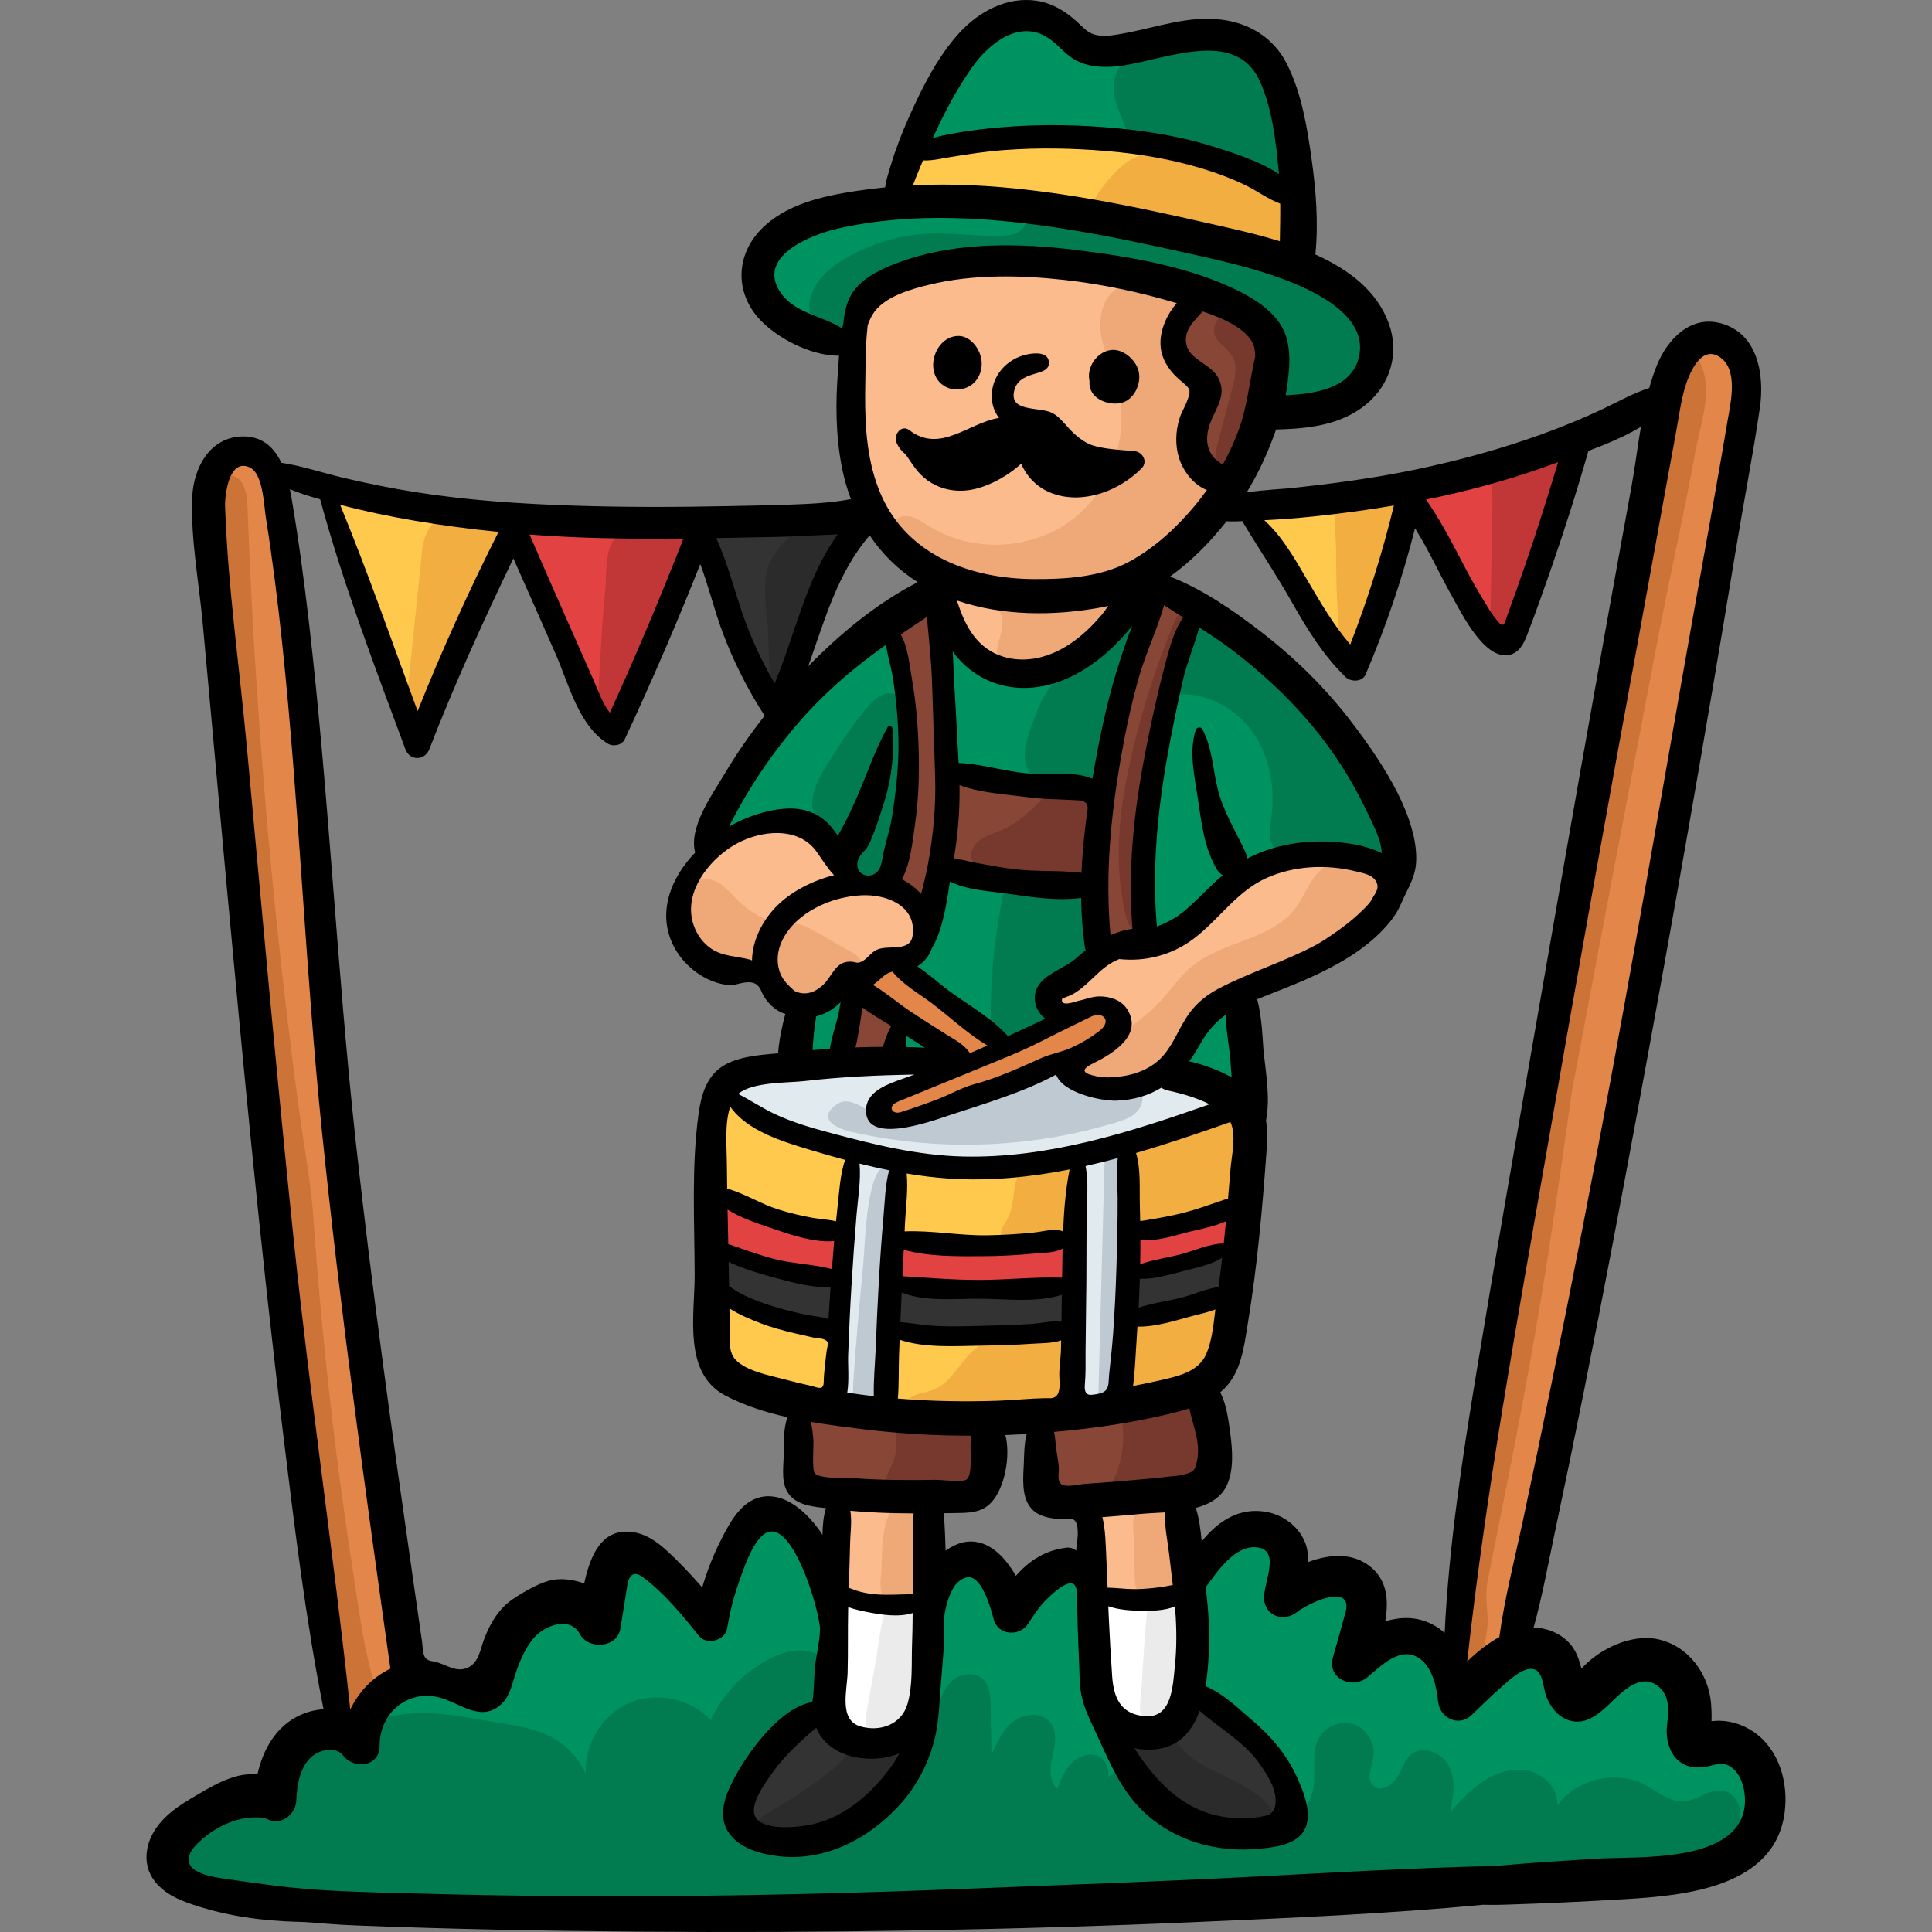 <?xml version="1.0" encoding="iso-8859-1"?>
<!-- Generator: Adobe Illustrator 19.0.0, SVG Export Plug-In . SVG Version: 6.00 Build 0)  -->
<svg version="1.1" id="Capa_1" xmlns="http://www.w3.org/2000/svg" xmlns:xlink="http://www.w3.org/1999/xlink" x="0px" y="0px"
	 viewBox="0 0 511.998 511.998" style="enable-background:new 0 0 511.998 511.998;" xml:space="preserve">
<rect x="0" y="0" width="511.998" height="511.998" fill="#808080" stroke="none"/>
<g>
	<path style="fill:#FBBB8C;" d="M226.536,111.997c0.869,10.527,3.977,21.131,10.581,29.375c1.856,2.317,3.975,4.25,5.712,6.6
		c1.592,2.155,4.044,3.502,5.583,5.709c1.68,2.409,2.014,5.469,2.856,8.282c1.903,6.355,6.735,11.767,12.834,14.374
		c6.099,2.608,13.35,2.362,19.259-0.652c6.173-3.15,10.539-8.891,14.686-14.444c3.138-4.201,6.445-8.254,8.916-12.889
		c2.228-4.178,6.361-6.657,9.702-9.882c3.24-3.127,6.449-7.491,4.986-11.749c-0.995-2.894-3.924-4.786-4.956-7.668
		c-2.034-5.681,4.117-12.069,1.741-17.616c-1.376-3.211-5.272-4.989-6.108-8.381c-1.237-5.013,4.992-10.061,2.881-14.773
		c-1.354-3.022-5.255-3.715-8.553-4.003c-12.877-1.123-25.754-2.247-38.631-3.37c-6.576-0.574-13.244-1.144-19.742,0.017
		c-4.233,0.756-7.934,2.687-11.927,4.124c-2.985,1.074-5.379,3.527-7.37,5.909c-1.954,2.338-1.542,5.091-1.838,8.035
		C226.379,96.631,225.903,104.333,226.536,111.997z"/>
	<path style="fill:#FBBB8C;" d="M207.43,217.357c-4.607-0.415-9.22,1.072-13.252,3.338c-4.401,2.473-8.318,5.959-10.767,10.373
		s-3.324,9.799-1.83,14.621s5.52,8.915,10.458,9.959c2.776,0.587,5.78,0.258,8.344,1.473c2.247,1.064,3.802,3.147,5.426,5.03
		s3.599,3.735,6.068,4.028c2.279,0.27,4.468-0.846,6.492-1.929c2.503-1.339,5.006-2.679,7.508-4.018
		c3.139-1.68,6.278-3.359,9.417-5.039c3.818-2.043,7.999-4.528,9.108-8.714c1.009-3.808-1.066-7.973-4.289-10.239
		s-7.349-2.896-11.283-2.694c-2.427,0.125-5.202,0.043-6.429-2.455c-0.902-1.836-0.87-3.812-2.026-5.639
		C217.568,221.011,212.696,217.831,207.43,217.357z"/>
	<path style="fill:#FBBB8C;" d="M327.117,233.134c-3.615,2.859-6.451,6.564-9.672,9.86s-7.055,6.296-11.589,7.126
		c-3.152,0.577-6.417,0.06-9.588,0.526c-5.841,0.859-10.644,4.888-15.106,8.755c-2.149,1.862-4.519,4.497-3.531,7.163
		c0.846,2.281,3.78,3.056,6.178,2.644c2.398-0.411,4.592-1.645,6.986-2.079c2.394-0.434,5.33,0.276,6.241,2.532
		c0.957,2.372-0.886,5.021-3.092,6.315s-4.816,1.806-6.959,3.203s-3.739,4.286-2.456,6.498c0.683,1.176,1.992,1.832,3.273,2.289
		c5.724,2.04,12.384,1.241,17.464-2.093c6.099-4.003,9.494-10.989,14.7-16.099c6.316-6.199,14.932-9.326,23.166-12.57
		c8.234-3.245,16.723-7.052,22.12-14.066c1.952-2.537,3.48-5.807,2.577-8.878c-1.836-6.244-9.454-5.753-14.558-6.316
		c-5.588-0.616-11.041-1.227-16.55,0.327C333.246,229.25,329.951,230.891,327.117,233.134z"/>
	<path style="fill:#FBBB8C;" d="M222.256,416.465c-0.212,2.227-0.342,4.73,1.121,6.422c1.266,1.464,3.349,1.861,5.274,2.064
		c3.017,0.318,6.061,0.381,9.088,0.187c1.953-0.125,4.023-0.408,5.523-1.664c1.954-1.636,2.391-4.42,2.697-6.951
		c0.375-3.104,0.749-6.208,1.124-9.312c0.286-2.367,0.478-5.056-1.107-6.837c-1.239-1.393-3.219-1.808-5.063-2.076
		c-2.752-0.4-5.526-0.646-8.305-0.737c-2.022-0.067-4.766-0.491-6.66,0.432c-2.996,1.46-2.554,6.52-2.815,9.264
		C222.841,410.327,222.548,413.396,222.256,416.465z"/>
	<path style="fill:#FBBB8C;" d="M288.788,413.269c-0.025,2.382-0.02,4.886,1.135,6.97c1.305,2.354,3.906,3.762,6.55,4.268
		c2.644,0.506,5.367,0.231,8.044-0.046c3.717-0.384,7.872-1.004,10.119-3.989c1.42-1.887,1.765-4.361,1.856-6.721
		c0.137-3.512-0.183-7.041-0.947-10.471c-0.405-1.816-1.015-3.729-2.485-4.869c-1.639-1.272-3.907-1.258-5.975-1.109
		c-5.055,0.362-11.361,0.691-16.045,2.798c-1.779,0.8-2.085,2.071-2.159,3.92C288.761,407.095,288.82,410.19,288.788,413.269z"/>
</g>
<g>
	<path style="fill:#EFA878;" d="M295.939,76.52c-3.854,2.527-4.901,7.841-4.133,12.385s2.946,8.719,4.206,13.151
		c3.664,12.889-1.367,27.794-12.094,35.824c-10.727,8.031-26.445,8.661-37.781,1.515c-1.378-0.868-2.718-1.851-4.272-2.339
		c-1.554-0.489-3.418-0.383-4.596,0.741c-1.333,1.271-1.369,3.481-0.549,5.13s2.311,2.851,3.805,3.928
		c3.251,2.342,6.738,4.322,10.386,5.975c3.4,1.541,7.297,2.546,10.365,4.757c2.53,1.823,4.504,4.715,4.401,7.831
		c-0.097,2.943-1.99,5.78-1.343,8.652c0.579,2.571,3.157,4.336,5.773,4.658s5.238-0.536,7.624-1.655
		c5.992-2.811,11.075-7.301,15.348-12.355c2.164-2.56,4.138-5.274,6.013-8.051c1.501-2.224,2.786-4.97,5.096-6.483
		c1.631-1.068,3.57-1.583,5.229-2.63c2.865-1.809,5.504-4.108,7.921-6.472c2.041-1.997,3.976-4.199,5.045-6.847
		s1.151-5.83-0.386-8.236c-2.319-3.63-7.895-5.166-8.377-9.447c-0.556-4.946,6.523-8.646,5.286-13.467
		c-0.889-3.463-5.53-4.659-6.957-7.938c-0.961-2.208-0.207-4.766,0.755-6.974c1.808-4.147,3.684-10.671-2.42-12.324
		c-1.856-0.503-4.041-0.436-5.95-0.68C301.471,74.804,298.43,74.886,295.939,76.52z"/>
	<path style="fill:#EFA878;" d="M187.182,232.857c3.592,0.209,6.069,3.496,8.633,6.019c2.987,2.939,6.819,5.175,10.987,5.604
		c1.497,0.154,3.02,0.076,4.497,0.366c1.957,0.385,3.726,1.395,5.455,2.39c3.008,1.73,6.015,3.461,9.023,5.191
		c0.984,0.566,2.047,1.228,2.383,2.312c0.495,1.599-0.823,3.149-2.08,4.254c-2.338,2.056-4.853,3.909-7.509,5.533
		c-2.072,1.267-4.402,2.43-6.815,2.155c-2.13-0.242-3.979-1.576-5.521-3.065c-2.698-2.605-5.012-6.035-8.766-7.187
		c-3.437-1.055-7.178-0.414-10.625-1.61c-5.298-1.838-7.28-8.269-7.177-13.442C179.751,237.264,182.534,232.587,187.182,232.857z"/>
	<path style="fill:#EFA878;" d="M315.906,256.047c8.147-6.688,20.91-6.875,27.316-15.245c2.404-3.142,3.619-7.15,6.429-9.935
		c1.985-1.967,4.742-3.19,7.537-3.136c2.794,0.053,5.575,1.444,7.135,3.763c2.566,3.815,1.408,9.111-1.106,12.96
		c-4.845,7.419-13.595,11.149-21.938,14.133c-8.344,2.984-17.204,5.889-23.162,12.448c-2.925,3.22-4.977,7.158-7.93,10.353
		c-5.23,5.658-13.269,8.583-20.912,7.609c-2.824-0.36-7.018-2.286-5.672-5.849c1.231-3.257,6.037-4.08,8.784-5.499
		c2.224-1.148,4.093-2.646,5.937-4.319c2.591-2.351,5.524-4.354,8.024-6.786C309.746,263.238,312.219,259.074,315.906,256.047z"/>
</g>
<path style="fill:#009362;" d="M290.105,10.941c-6.934-2.586-13.957-6.419-21.271-5.288c-7.002,1.083-12.58,6.614-16.079,12.775
	s-5.396,13.085-8.25,19.57c-2.855,6.485-6.998,12.837-13.35,15.976c-5.422,2.679-11.729,2.681-17.614,4.077
	s-12.087,5.118-12.955,11.103c-0.508,3.502,0.993,7.057,3.249,9.782c2.257,2.726,5.216,4.763,8.135,6.764
	c3.986,2.732,9.391,5.481,13.281,2.615c2.507-1.847,3.126-5.252,4.445-8.073c2.132-4.563,6.395-7.875,11.063-9.765
	s9.749-2.499,14.775-2.824c24.374-1.575,49.134,3.245,71.137,13.849c5.566,2.682,11.677,6.85,11.775,13.028
	c0.048,3.06-1.474,6.077-0.928,9.089c0.768,4.24,5.411,6.765,9.713,7.01c6.577,0.375,13.207-3.442,16.186-9.318
	s2.139-13.48-2.051-18.563c-3.946-4.788-10.242-7.152-14.227-11.908c-4.923-5.877-5.411-14.232-4.912-21.883
	s1.724-15.528-0.575-22.842c-2.311-7.351-8.485-13.093-15.657-15.657c-3.639-1.301-7.711-1.846-11.557-1.333
	c-3.273,0.436-6.015,2.406-9.157,3.291C300.322,13.812,294.822,12.7,290.105,10.941z"/>
<path style="fill:#017C50;" d="M309.805,10.322c-3.286,0.483-6.562,1.459-9.285,3.361c-2.724,1.901-4.849,4.815-5.293,8.107
	c-0.556,4.119,1.483,8.076,3.029,11.935c1.545,3.859,2.554,8.524,0.21,11.956c-2.53,3.706-7.69,4.236-12.174,4.412
	c-4.831,0.19-9.662,0.379-14.493,0.569c-1.552,0.061-3.348,0.253-4.195,1.555c-2.586,3.977,3.463,3.22,4.143,5.391
	c0.452,1.442-0.459,3.036-1.745,3.828c-1.287,0.792-2.855,0.953-4.365,1.019c-6.319,0.275-12.637-0.778-18.959-0.569
	c-7.981,0.263-15.886,2.577-22.749,6.659c-3.058,1.819-5.982,4.061-7.804,7.117s-2.361,7.059-0.645,10.175
	c1.716,3.116,6.005,4.796,9.095,3.034c3.055-1.741,3.842-5.709,5.774-8.647c3.14-4.775,9.175-6.608,14.773-7.759
	c22.817-4.692,46.776-3.726,69.142,2.786c5.038,1.467,10.095,3.263,14.238,6.482s7.288,8.095,7.275,13.342
	c-0.006,2.618-0.775,5.29-0.072,7.812c1.015,3.639,4.848,5.835,8.579,6.432c8.127,1.301,16.815-3.871,19.545-11.636
	c2.73-7.764-0.81-17.236-7.963-21.307c-2.705-1.54-5.822-2.374-8.259-4.311c-4.436-3.526-1.817-7.959-2.588-12.621
	c-1.484-8.975-3.146-17.92-4.985-26.829c-1.1-5.332-2.295-11.778-5.7-16.229c-2.75-3.595-8.396-4.938-12.576-5.758
	C317.829,9.855,313.769,9.739,309.805,10.322z"/>
<path style="fill:#884637;" d="M323.529,79.666c5.115,0.837,9.379,4.801,11.44,9.557c2.061,4.755,2.138,10.182,1.154,15.27
	c-0.983,5.088-2.97,9.919-4.945,14.711c-0.95,2.305-1.934,4.664-3.631,6.49c-1.698,1.826-4.288,3.035-6.701,2.412
	c-3.168-0.818-4.862-4.444-4.824-7.715s1.337-6.375,2.121-9.551s0.973-6.804-0.947-9.453c-0.818-1.129-1.955-1.982-2.909-2.998
	c-2.461-2.621-3.634-6.398-3.089-9.952s2.795-6.807,5.928-8.57C320.118,78.182,320.14,79.111,323.529,79.666z"/>
<path style="fill:#77382D;" d="M326.617,102.664c-1.34,5.08-2.68,10.16-4.02,15.241c-0.295,1.119-0.593,2.274-0.434,3.421
	c0.159,1.146,0.892,2.294,2.014,2.576c1.749,0.44,3.236-1.276,4.164-2.823c2.729-4.546,4.867-9.446,6.343-14.538
	c2.088-7.201,3.319-19.378-4.581-23.924c-4.53-2.606-11.072,3.599-7.178,7.837c1.568,1.706,3.525,2.919,4.23,5.262
	C327.838,97.986,327.202,100.447,326.617,102.664z"/>
<path style="fill:#FFC94E;" d="M246.115,39.92c-2.314,0.627-4.661,1.345-6.594,2.763s-3.407,3.675-3.283,6.069
	c0.152,2.943,2.678,5.324,5.465,6.278c2.788,0.954,5.815,0.786,8.759,0.664c27.766-1.153,55.734,2.74,82.13,11.43
	c2.523,0.831,5.245,1.71,7.777,0.906c3.413-1.083,5.274-5.065,4.901-8.626c-0.283-2.698-1.649-6.128-3.893-7.813
	c-1.905-1.431-4.743-2.118-6.882-3.163c-6.558-3.203-13.402-5.816-20.417-7.826c-14.095-4.038-28.885-5.644-43.518-4.71
	C262.305,36.419,254.1,37.757,246.115,39.92z"/>
<path style="fill:#F2AE40;" d="M320.727,43.671c-6.208-2.788-13.483-4.801-19.691-2.014c-3.859,1.732-6.726,5.086-9.233,8.492
	c-1.174,1.596-2.355,3.437-2.088,5.4c0.212,1.559,1.336,2.875,2.675,3.7s2.887,1.234,4.411,1.622
	c11.618,2.962,23.371,5.393,35.211,7.284c2.928,0.468,6.201,0.827,8.612-0.899c1.637-1.172,2.561-3.139,2.895-5.125
	c0.335-1.985,0.146-4.017-0.043-6.022c-0.196-2.078-0.566-5.037-2.888-5.862c-1.637-0.581-3.77-0.116-5.553-0.581
	C330.009,48.356,325.437,45.786,320.727,43.671z"/>
<g>
	<path style="fill:#009362;" d="M235.264,165.382c5.711,17.151,4.674,35.717,3.573,53.76c-0.24,3.934-0.544,8.069-2.7,11.368
		c-2.156,3.3-6.834,5.303-10.171,3.204c-2.836-1.784-3.54-5.551-5.443-8.309c-2.219-3.215-6.094-4.974-9.964-5.503
		c-3.591-0.49-7.208-0.043-10.772,0.446c-2.649,0.364-6.041,1.454-8.332-0.535c-3.967-3.445,2.798-10.898,4.845-13.989
		c6.719-10.141,14.633-19.489,23.524-27.792c2.433-2.272,4.94-4.466,7.514-6.576C228.089,170.841,235.368,165.692,235.264,165.382z"
		/>
	<path style="fill:#009362;" d="M251.073,212.355c0.698-2.722,1.643-5.763,4.156-7.021c1.931-0.968,4.235-0.575,6.355-0.161
		c7.772,1.519,15.543,3.037,23.315,4.556c2.522,0.493,5.496,0.862,7.335-0.933c1.135-1.108,1.504-2.76,1.821-4.314
		c2.542-12.467,5.084-24.934,7.626-37.4c0.187-0.916,0.346-1.963-0.222-2.706c-0.518-0.677-1.504-0.848-2.328-0.632
		c-0.825,0.216-1.527,0.745-2.2,1.268c-4.551,3.537-8.901,7.399-13.943,10.192s-10.985,4.461-16.605,3.181
		c-3.683-0.839-6.925-2.868-9.964-5.035c-1.655-1.18-5.725-5.324-6.453-1.713c-0.801,3.975,0.252,9.207,0.363,13.278
		c0.118,4.345,0.236,8.69,0.354,13.034c0.066,2.439,0.132,4.878,0.199,7.318C250.937,207.346,251.589,210.353,251.073,212.355z"/>
	<path style="fill:#009362;" d="M321.541,164.661c18.98,14.037,35.146,31.862,47.27,52.118c1.068,1.784,2.118,3.619,2.601,5.641
		c0.484,2.022,0.335,4.287-0.855,5.992c-19.55-5.671-42.044,0.48-55.988,15.31c-1.285,1.367-2.536,2.827-4.181,3.73
		s-3.823,1.126-5.324,0c-1.66-1.245-1.933-3.589-2.031-5.661c-1.278-27.012,3.529-54.295,13.96-79.244
		C317.683,160.895,320.103,163.598,321.541,164.661z"/>
	<path style="fill:#009362;" d="M242.328,254.22c-0.396,1.316-0.794,2.718-0.427,4.043c0.419,1.511,1.732,2.576,2.972,3.535
		c4.752,3.677,9.503,7.354,14.254,11.031c2.12,1.641,4.348,3.331,6.982,3.831c2.718,0.516,5.553-0.329,7.923-1.755
		s4.353-3.402,6.311-5.357c-1.883-0.953-2.492-3.509-1.833-5.514s2.269-3.543,3.933-4.842s3.466-2.475,4.776-4.13
		c2.7-3.413,2.804-8.135,2.787-12.487c-0.008-2.055-0.089-4.311-1.458-5.844c-1.191-1.334-3.065-1.779-4.82-2.124
		c-8.608-1.696-17.393-2.753-26.167-2.99c-6.769-0.183-9.003,1.898-10.929,8.3C245.196,244.684,243.762,249.452,242.328,254.22z"/>
	<path style="fill:#009362;" d="M222.599,277.253c-0.219,1.183-0.558,2.532-1.638,3.062c-0.617,0.303-1.34,0.258-2.025,0.206
		c-2.897-0.218-5.794-0.436-8.691-0.655c-0.149-3.749-0.214-7.803,1.944-10.872c1.741-2.476,7.464-6.854,10.589-4.77
		C226.242,266.535,223.189,274.069,222.599,277.253z"/>
	<path style="fill:#009362;" d="M246.786,281.352c2.521-4.054-4.245-9.845-8.061-6.892c-1.352,1.047-3.08,4.153-1.379,5.504
		C237.949,280.443,246.595,281.66,246.786,281.352z"/>
	<path style="fill:#009362;" d="M312.333,280.453c-0.586,1.012-1.151,2.131-1.013,3.291c0.237,1.986,2.332,3.128,4.193,3.86
		c2.341,0.92,4.73,1.718,7.153,2.392c1.402,0.389,2.963,0.723,4.258,0.06c2.117-1.083,2.245-4.009,2.081-6.382
		c-0.224-3.232,0.758-16.374-4.443-16C319.596,268.03,314.503,276.706,312.333,280.453z"/>
</g>
<g>
	<path style="fill:#884637;" d="M281.391,395.777c10.969,0.553,21.975,0.357,32.917-0.588c2.436-0.21,5.189-0.639,6.563-2.661
		c1.269-1.87,0.847-4.364,0.375-6.574c-0.785-3.674-1.57-7.348-2.355-11.022c-0.355-1.66-0.782-3.445-2.079-4.54
		c-1.533-1.293-3.763-1.205-5.761-1.033c-5.185,0.446-10.36,0.992-15.524,1.638c-4.469,0.558-9.448,0.715-13.716,2.246
		c-6.023,2.162-6.636,8.028-6.888,13.669C274.686,392.252,275.425,395.476,281.391,395.777z"/>
	<path style="fill:#884637;" d="M259.915,393.75c-1.135,1.346-3.114,1.514-4.874,1.566c-11.275,0.335-22.568,0.074-33.816-0.782
		c-3.203-0.244-6.922-0.86-8.444-3.689c-0.897-1.666-0.757-3.675-0.592-5.56c0.327-3.748,0.654-7.495,0.98-11.243
		c6.762,0.742,13.524,1.483,20.287,2.225c4.311,0.473,8.631,0.942,12.97,1.054c3.201,0.082,8.004-1.276,10.98,0.008
		c2.278,0.983,2.759,3.524,3.009,5.749C260.73,385.883,261.924,391.368,259.915,393.75z"/>
</g>
<g>
	<path style="fill:#77382D;" d="M295.318,391.664c-0.524,1.141-1.146,2.371-0.848,3.591c0.281,1.149,1.348,1.973,2.484,2.303
		c1.136,0.33,2.345,0.254,3.526,0.175c3.156-0.211,6.311-0.422,9.467-0.632c3.663-0.245,7.793-0.728,10.017-3.648
		c1.624-2.132,1.765-5.006,1.841-7.684c0.072-2.546,0.144-5.093,0.216-7.639c0.062-2.191,0.047-4.608-1.391-6.262
		c-1.253-1.442-3.274-1.917-5.171-2.151c-4.375-0.542-15.81-1.185-17.696,4.21c-0.736,2.106-0.062,4.758-0.08,6.934
		C297.652,384.579,296.871,388.279,295.318,391.664z"/>
	<path style="fill:#77382D;" d="M236.439,387.975c-0.915,1.99-2.304,4.228-1.313,6.181c0.842,1.661,2.967,2.117,4.818,2.324
		c6.376,0.712,12.831,0.711,19.207-0.004c0.952-2.734,1.914-5.512,2.071-8.403s-0.598-5.96-2.653-7.999
		c-1.575-1.563-3.744-2.373-5.899-2.903c-3.364-0.827-6.87-1.074-10.317-0.726c-2.693,0.271-4.93-0.023-4.818,2.905
		C237.652,382.42,237.767,385.084,236.439,387.975z"/>
</g>
<g>
	<path style="fill:#017C50;" d="M311.007,184.147c7.813-0.995,15.812,3.007,20.535,9.309c4.724,6.302,6.369,14.583,5.468,22.407
		c-0.202,1.75-0.523,3.502-0.425,5.261c0.098,1.759,0.674,3.575,1.984,4.753c1.629,1.464,4.001,1.658,6.189,1.778
		c6.506,0.357,13.012,0.714,19.518,1.071c1.11,0.061,2.273,0.112,3.28-0.359c1.903-0.889,2.552-3.265,2.678-5.361
		c0.352-5.838-1.664-11.626-4.697-16.628c-3.032-5.001-7.048-9.322-11.07-13.569c-6.184-6.53-12.513-12.997-19.676-18.467
		c-3.585-2.737-7.377-5.218-11.405-7.257c-3.398-1.72-6.623-3.528-8.698,0.676C312.267,172.66,311.283,178.742,311.007,184.147z"/>
	<path style="fill:#017C50;" d="M272.934,204.964c1.978,2.767,5.633,3.64,8.966,4.314c3.423,0.692,7.429,1.236,10.008-1.118
		c1.576-1.438,2.19-3.622,2.733-5.686c3.452-13.118,6.905-26.236,10.357-39.355c-2.017-0.807-4.177,0.625-5.877,1.978
		c-6.214,4.946-12.635,9.712-18.677,14.867c-4.179,3.566-5.679,8.603-7.503,13.64C271.621,197.253,270.624,201.497,272.934,204.964z
		"/>
	<path style="fill:#017C50;" d="M262.537,269.049c0.013,2.291,0.228,4.894,2.024,6.316c2.057,1.629,5.045,0.857,7.529,0.01
		c2.857-0.974,6.197-2.517,6.533-5.517c0.296-2.65-2.042-5.195-1.361-7.773c0.427-1.618,1.944-2.711,3.484-3.366
		c1.54-0.654,3.213-1.017,4.643-1.886c2.284-1.386,3.677-3.924,4.266-6.531s0.47-5.314,0.348-7.983
		c-0.098-2.149-0.353-4.603-2.099-5.861c-1.081-0.778-2.487-0.893-3.816-0.981c-4.833-0.321-9.747-0.941-14.59-0.97
		c-4.082-0.024-3.879,3.792-4.506,7.151C263.307,250.699,262.537,259.857,262.537,269.049z"/>
	<path style="fill:#017C50;" d="M229.759,187.592c1.05-1.239,2.166-2.476,3.605-3.229s3.281-0.934,4.648-0.058
		c1.638,1.05,2.112,3.195,2.376,5.122c1.668,12.185,0.586,24.738-3.141,36.458c-0.741,2.329-1.626,4.696-3.302,6.476
		c-1.675,1.78-4.328,2.846-6.625,2.009c-3.608-1.314-4.279-5.668-5.452-8.799c-1.219-3.253-3.372-5.608-5.29-8.416
		c-3.952-5.786,2-13.44,5.094-18.436C224.087,194.816,226.791,191.093,229.759,187.592z"/>
</g>
<g>
	<path style="fill:#884637;" d="M302.409,240.195c0.172,2.301,0.363,4.759-0.757,6.776c-1.031,1.856-3.037,3.009-5.103,3.495
		c-2.067,0.486-4.22,0.389-6.341,0.289c-0.547-29.88,4.258-59.85,14.118-88.061c0.525-1.501,1.144-3.103,2.476-3.973
		c1.742-1.138,4.177-0.579,5.782,0.747c1.652,1.365,3.351,3.649,2.973,5.74c-0.453,2.509-2.283,5.305-3.208,7.713
		c-1.999,5.203-3.715,10.514-5.142,15.901c-2.855,10.775-4.557,21.857-5.06,32.993C301.868,227.94,301.953,234.081,302.409,240.195z
		"/>
	<path style="fill:#884637;" d="M236.468,223.623c-0.912,3.772-1.946,7.991,0.029,11.332c1.32,2.233,3.72,3.557,5.64,5.301
		c1.792,1.628,3.427,4.306,2.364,6.763c1.773-3.368,2.397-6.751,3.233-10.405c0.614-2.688,1.56-4.751,4.464-5.384
		c4.624-1.008,10.354,0.44,15.013,0.862c5.312,0.481,10.624,0.963,15.936,1.444c1.966,0.178,4.238,0.245,5.572-1.209
		c0.923-1.006,1.112-2.463,1.257-3.82c0.45-4.194,0.899-8.388,1.349-12.582c0.172-1.599,0.32-3.32-0.473-4.719
		c-1.237-2.184-4.133-2.637-6.634-2.85c-7.941-0.676-15.883-1.351-23.825-2.027c-2.14-0.182-4.376-0.395-6.186-1.551
		c-3.734-2.383-2.188-8.731-2.355-12.496c-0.453-10.203-2.242-20.294-4.027-30.35c-0.141-0.792-0.34-1.674-1.019-2.105
		c-1.025-0.651-2.328,0.153-3.266,0.923c-2.506,2.056-6.799,4.066-6.413,7.7c0.476,4.485,1.668,8.914,2.133,13.427
		c0.925,8.982,0.866,18.065-0.173,27.035C238.509,213.893,237.362,218.704,236.468,223.623z"/>
	<path style="fill:#884637;" d="M222.358,282.588c4.482-0.362,9.008-0.164,13.441,0.59c0.957-1.721,1.923-3.46,2.472-5.352
		s0.654-3.975-0.099-5.795c-0.44-1.064-1.153-1.993-1.927-2.846c-1.503-1.655-3.271-3.065-5.213-4.172
		c-3.069-1.75-3.218-0.659-4.389,2.333C224.715,272.268,223.276,277.382,222.358,282.588z"/>
</g>
<g>
	<path style="fill:#77382D;" d="M264.696,220.285c-1.791,0.724-3.692,1.289-5.212,2.481c-1.52,1.192-2.585,3.242-1.946,5.065
		c0.537,1.532,2.069,2.454,3.523,3.178c5.293,2.637,11.045,4.353,16.918,5.046c2.292,0.271,4.709,0.368,6.811-0.586
		c2.149-0.976,3.709-2.961,4.658-5.122c0.948-2.161,1.355-4.515,1.753-6.841c0.377-2.2,0.755-4.425,0.594-6.651
		s-0.919-4.487-2.517-6.045c-3.069-2.991-8.859-3.597-11.869-0.408C273.544,214.496,270.059,218.118,264.696,220.285z"/>
	<path style="fill:#77382D;" d="M299.264,202.877c-2.68,12.495-4.034,25.562-1.285,38.131c0.46,2.103,0.894,5.675,3.85,5.499
		c3.127-0.187,2.369-4.196,2.228-6.31c-0.489-7.31-0.491-14.649-0.007-21.959c0.716-10.818,2.484-21.567,5.264-32.046
		c1.332-5.02,2.894-9.952,4.783-14.784c0.864-2.209,5.103-8.273,1.169-9.495c-0.991-0.308-2.093,0.163-2.814,0.91
		c-0.721,0.747-1.138,1.728-1.533,2.688c-4.487,10.9-8.106,22.158-10.812,33.631C299.814,200.379,299.532,201.625,299.264,202.877z"
		/>
</g>
<g>
	<path style="fill:#333333;" d="M197.836,476.073c-0.87,3.18-1.125,6.986,1.143,9.379c1.684,1.777,4.307,2.263,6.752,2.388
		c6.942,0.356,13.981-1.479,19.865-5.178c5.885-3.7,10.589-9.247,13.277-15.658c0.348-0.83,0.669-1.715,0.561-2.608
		c-0.206-1.714-1.97-2.888-3.688-3.057c-1.718-0.168-3.409,0.415-5.058,0.924s-3.414,0.954-5.083,0.511
		c-3.57-0.947-4.396-4.751-6.694-7.105c-2.701-2.767-5.896,0.18-8.35,1.991C204.447,462.172,199.844,468.731,197.836,476.073z"/>
	<path style="fill:#333333;" d="M328.531,457.567c-5.314-3.749-12.143-7.602-17.439-1.489c-2.238,2.583-5.108,3.956-8.658,3.928
		c-1.73-0.014-3.631-0.322-5.05,0.667c-1.942,1.354-1.793,4.288-0.998,6.517c2.619,7.338,9.509,12.202,16.275,16.064
		c3.378,1.929,6.867,3.749,10.633,4.724s7.867,1.053,11.457-0.446c3.59-1.499,6.562-4.744,7.115-8.595
		c0.606-4.221-1.638-8.305-4.119-11.772C335.154,463.541,332.173,460.136,328.531,457.567z"/>
</g>
<g>
	<path style="fill:#2B2B2B;" d="M240.332,461.029c-1.836-0.888-5.375-0.105-7.35,0.337c-2.517,0.564-5.35,1.354-7.472,2.868
		c-1.749,1.248-3.017,3.192-4.719,4.558c-5.153,4.135-10.663,7.849-16.39,11.139c-1.23,0.707-2.502,1.418-3.408,2.51
		s-1.373,2.675-0.765,3.957c0.813,1.713,3.031,2.136,4.926,2.207c14.046,0.524,28.115-7.002,35.476-18.977
		c0.85-1.384,1.633-2.876,1.751-4.496S241.794,461.736,240.332,461.029z"/>
	<path style="fill:#2B2B2B;" d="M321.101,469.014c4.942,2.507,10.278,4.566,14.214,8.467c1.017,1.008,1.949,2.173,2.319,3.557
		s0.062,3.024-1.053,3.923c-1.145,0.924-2.775,0.862-4.238,0.696c-11.748-1.329-23.037-6.442-31.786-14.393
		c-1.724-1.566-3.414-3.346-4.018-5.596c-0.604-2.249,0.268-5.052,2.442-5.888c2.356-0.906,4.616,0.674,6.907,0.977
		c1.608,0.213,3.358-0.583,4.811,0.248c1.686,0.964,3.031,3.29,4.656,4.517C317.145,466.875,319.102,468.001,321.101,469.014z"/>
</g>
<g>
	<path style="fill:#FFFFFF;" d="M220.266,442.672c-0.244,3.748-0.462,7.661,1.031,11.108c1.574,3.633,5.076,6.365,8.984,6.999
		c3.909,0.634,8.098-0.855,10.724-3.819c3.109-3.509,3.842-8.481,4.187-13.157c0.306-4.148,0.414-8.311,0.322-12.47
		c-0.041-1.858-0.185-3.88-1.428-5.261c-1.391-1.546-3.686-1.789-5.761-1.929c-3.26-0.22-6.521-0.44-9.781-0.66
		c-1.763-0.119-5.773-1.229-6.959,0.468c-1.214,1.737-0.563,7.106-0.702,9.245C220.679,436.331,220.266,439.53,220.266,442.672z"/>
	<path style="fill:#FFFFFF;" d="M290.421,438.669c0.002,4.801,0.711,9.796,3.399,13.774s7.764,6.634,12.379,5.313
		c3.669-1.05,6.346-4.356,7.641-7.946c1.296-3.589,1.429-7.478,1.548-11.292c0.138-4.403,0.275-8.806,0.413-13.21
		c0.034-1.078,0.016-2.292-0.757-3.044c-0.79-0.77-2.038-0.735-3.138-0.65c-3.629,0.28-7.259,0.56-10.888,0.84
		c-2.423,0.187-5.922-0.174-8.087,1.173c-1.7,1.058-1.977,2.834-2.121,4.695C290.543,431.739,290.421,435.242,290.421,438.669z"/>
</g>
<g>
	<path style="fill:#EBEBEC;" d="M229.691,453.446c-0.393,2.168-0.671,4.727,0.9,6.271c1.958,1.923,5.338,0.822,7.408-0.98
		c4.916-4.279,6.424-11.176,7.656-17.576c0.549-2.852,1.1-5.76,0.743-8.642c-0.393-3.167-2.16-6.627-5.395-7.652
		c-2.907-0.921-5.721,0.104-6.636,2.966c-1.215,3.798-1.512,8.152-2.222,12.074C231.327,444.419,230.509,448.932,229.691,453.446z"
		/>
	<path style="fill:#EBEBEC;" d="M302.215,450.616c-0.19,2.065-0.288,4.411,1.14,5.914c1.587,1.671,4.472,1.436,6.321,0.06
		c1.849-1.376,2.878-3.576,3.694-5.731c1.514-3.999,2.55-8.18,3.08-12.423c0.37-2.96,0.486-6.014-0.338-8.881
		c-0.962-3.346-3.466-6.59-7.066-7.213c-2.958-0.512-4.556,0.743-4.912,3.615C303.127,434.068,302.964,442.451,302.215,450.616z"/>
</g>
<g>
	<path style="fill:#EFA878;" d="M233.502,417.157c-0.234,2.357-0.4,4.969,1.042,6.849c1.057,1.378,2.815,2.075,4.545,2.228
		c1.73,0.153,3.463-0.173,5.169-0.498c0.457-4.874,0.913-9.747,1.37-14.621c0.323-3.449,0.663-7.281-1.297-10.345
		c-1.38-2.156-3.841-3.848-6.273-2.278C233.066,401.716,234.003,412.113,233.502,417.157z"/>
	<path style="fill:#EFA878;" d="M300.72,417.978c0.033,1.443,0.116,3.021,1.082,4.093c1.096,1.216,2.922,1.352,4.558,1.404
		c1.78,0.056,3.747,0.05,5.091-1.118c1.609-1.399,1.651-3.839,1.567-5.969c-0.191-4.84-0.381-9.679-0.572-14.519
		c-0.086-2.179-0.399-4.746-2.311-5.795c-3.121-1.712-8.636,2.184-9.527,5.292c-0.631,2.202-0.153,4.933-0.102,7.181
		C300.578,411.691,300.649,414.835,300.72,417.978z"/>
</g>
<path style="fill:#FFC94E;" d="M188.838,348.07c-0.16,3.504-0.278,7.205,1.378,10.297c2.31,4.313,7.37,6.247,12.05,7.676
	c30.968,9.458,64.034,11.98,96.078,7.326c9.206-1.337,19.172-3.768,24.74-11.221c3.498-4.682,4.689-10.656,5.535-16.439
	c1.98-13.535,2.591-27.271,1.82-40.929c-0.085-1.513-0.185-3.064-0.579-4.534c-0.785-2.924-2.401-5.441-5.531-4.841
	c-3.701,0.71-7.387,1.915-11.044,2.843c-7.465,1.896-14.944,3.755-22.488,5.315c-14.916,3.085-30.174,4.963-45.414,3.738
	c-11.182-0.899-22.263-3.111-32.917-6.628c-5.41-1.786-10.611-3.992-15.796-6.336c-1.628-0.736-3.98-2.007-5.238-0.099
	c-1.215,1.842-0.466,7.164-0.567,9.376C190.189,318.433,189.514,333.252,188.838,348.07z"/>
<g>
	<path style="fill:#E1EAEF;" d="M202.273,282.824c-2.066,0.121-4.186,0.255-6.069,1.112c-1.883,0.856-3.506,2.61-3.587,4.677
		c-0.124,3.161,3.093,5.302,5.941,6.678c19.878,9.61,42.031,14.475,64.107,14.078s44.039-6.055,63.559-16.373
		c-5.365-3.537-11.35-7.229-17.724-6.412c-2.398,0.307-4.669,1.248-7.036,1.742c-3.526,0.736-7.259,0.453-10.634-0.806
		c-3.583-1.337-6.845-3.761-10.655-4.088c-2.919-0.251-5.78,0.773-8.531,1.781c-9.446,3.461-18.892,6.922-28.339,10.383
		c-1.883,0.69-3.851,1.391-5.844,1.171c-1.994-0.22-4.006-1.667-4.161-3.667c-0.218-2.812,2.947-4.531,5.595-5.501
		c1.647-0.603,9.383-2.309,9.764-4.056c0.491-2.248-4.401-3.077-5.727-3.102c-8.523-0.164-17.292,1.014-25.805,1.512
		C212.176,282.244,207.225,282.534,202.273,282.824z"/>
	<path style="fill:#E1EAEF;" d="M220.282,363.166c-0.247,3.804-0.307,8.131,2.419,10.796c2.102,2.054,5.635,2.444,8.133,0.896
		c3.671-2.274,4.233-7.292,4.406-11.607c0.664-16.555,1.327-33.11,1.991-49.665c0.058-1.452,0.11-2.947-0.382-4.314
		c-0.793-2.204-3.053-3.772-5.395-3.814c-2.342-0.042-4.627,1.407-5.651,3.513c-0.589,1.211-0.78,2.571-0.963,3.905
		C222.57,329.424,220.282,346.439,220.282,363.166z"/>
	<path style="fill:#E1EAEF;" d="M282.537,360.877c-0.299,4.09-0.447,8.663,2.255,11.747c2.551,2.913,7.801,3.228,10.157,0.156
		c1.438-1.874,1.572-4.406,1.648-6.766c0.572-17.716,1.915-35.597,1.716-53.319c-0.043-3.846-1.838-6.637-5.955-6.823
		c-2.446-0.111-4.155,0.979-5.181,3.178c-1.189,2.549-1.251,5.654-1.464,8.406c-0.341,4.416-0.646,8.836-0.97,13.253
		C284.009,340.765,283.273,350.821,282.537,360.877z"/>
</g>
<g>
	<path style="fill:#BEC9D2;" d="M226.173,365.734c-0.112,1.654-0.214,3.359,0.32,4.928c0.533,1.569,1.865,2.987,3.519,3.1
		c1.663,0.114,3.182-1.125,3.918-2.621c0.737-1.496,0.854-3.21,0.956-4.874c1.031-16.87,1.713-33.762,2.046-50.66
		c0.031-1.589,1.156-7.62-1.482-7.481c-1.935,0.102-3.632,3.993-4.06,5.471c-2.171,7.496-2.085,16.422-2.864,24.18
		C227.592,347.083,226.807,356.403,226.173,365.734z"/>
	<path style="fill:#BEC9D2;" d="M291.009,372.017c1.642,0.477,3.411-0.628,4.261-2.112c0.85-1.484,0.999-3.253,1.129-4.958
		c1.253-16.469,2.506-32.938,3.758-49.408c0.201-2.639,0.363-5.462-0.956-7.757c-0.797-1.387-2.415-2.498-4.034-2.598
		c-2.455-0.152-2.405,1.064-2.456,3.082c-0.129,5.11-0.273,10.219-0.409,15.329c-0.275,10.301-0.55,20.601-0.825,30.902
		C291.321,360.338,291.165,366.177,291.009,372.017z"/>
	<path style="fill:#BEC9D2;" d="M295.676,297.487c2.064-0.627,4.207-1.36,5.683-2.934s2.006-4.248,0.583-5.871
		c-0.96-1.095-2.536-1.443-3.99-1.371c-1.454,0.072-2.867,0.496-4.312,0.673c-4.707,0.578-9.652-1.712-12.255-5.677
		c0.029,0.045-13.53,6.103-14.808,6.594c-5.187,1.991-10.481,3.703-15.852,5.125c-4.419,1.17-9.736,3.131-14.355,2.597
		c-3.097-0.358-5.573-2.075-8.252-3.494c-2.272-1.204-4.397-1.956-6.641-0.27c-5.137,3.858,0.63,6.297,4.29,7.127
		c10.761,2.44,21.819,3.55,32.85,3.337C271.159,303.082,283.671,301.133,295.676,297.487z"/>
</g>
<g>
	<path style="fill:#E24242;" d="M200.909,320.551c5.892,2.158,11.784,4.316,17.675,6.474c1.323,0.485,2.696,1.001,3.668,2.021
		c1.339,1.405,1.659,3.546,1.3,5.453s-1.307,3.645-2.24,5.346c-8.276-2.125-16.552-4.25-24.828-6.376
		c-3.298-0.847-6.947-1.952-8.618-4.919c-1.529-2.715-1.096-8.419,1.465-10.562C192.022,315.739,198.131,319.534,200.909,320.551z"
		/>
	<path style="fill:#E24242;" d="M237.984,329.047c-1.619,2.929-2.971,6.698-1.067,9.45c1.828,2.642,5.596,2.824,8.808,2.741
		c10.81-0.28,21.62-0.56,32.43-0.84c1.337-0.035,2.709-0.076,3.947-0.583c6.54-2.677,2.645-11.693-3.535-10.991
		c-8.664,0.984-16.873,2.444-25.669,2.036C247.891,330.627,242.901,330.023,237.984,329.047z"/>
	<path style="fill:#E24242;" d="M299.647,328.447c-1.301,0.412-2.296,1.653-2.417,3.012c-0.121,1.359,0.64,2.756,1.848,3.391
		c1.266,0.666,2.79,0.496,4.208,0.308c5.628-0.744,11.257-1.488,16.885-2.232c2.136-0.282,4.471-0.668,5.88-2.297
		c1.151-1.329,1.414-3.268,1.008-4.978c-0.332-1.4-1.428-4.226-2.998-4.679c-1.875-0.542-5.897,1.642-7.734,2.224
		C310.77,324.957,305.21,326.707,299.647,328.447z"/>
</g>
<g>
	<path style="fill:#333333;" d="M242.844,353.315c-2.918-0.32-6.28-1.042-7.575-3.676c-1.217-2.473,0.008-5.398,1.222-7.872
		c13.256-0.194,26.512-0.388,39.768-0.582c2.543-0.037,5.546,0.16,6.909,2.308c0.822,1.296,0.767,2.999,0.228,4.436
		c-1.131,3.019-2.573,4.367-5.641,4.811c-3.849,0.558-7.725,0.939-11.607,1.165C258.381,354.358,250.577,354.163,242.844,353.315z"
		/>
	<path style="fill:#333333;" d="M304.191,337.39c-2.624,0.74-5.65,1.864-6.382,4.49c-0.749,2.69,1.605,5.451,4.301,6.18
		c2.696,0.729,5.547-0.005,8.235-0.762c2.795-0.787,5.582-1.6,8.362-2.439c3.069-0.927,6.289-1.988,8.413-4.39
		c3.491-3.949,1.663-8.995-3.673-8.361C317.035,332.87,310.404,335.638,304.191,337.39z"/>
	<path style="fill:#333333;" d="M196.107,333.042c-1.7-0.814-3.576-1.735-5.386-1.208c-2.752,0.802-3.537,4.61-2.302,7.197
		c1.868,3.915,6.472,5.55,10.622,6.811c4.691,1.425,9.382,2.85,14.072,4.275c4.037,1.226,8.789,3.423,10.487-1.95
		c2.301-7.284-6.856-9.22-12.037-10.203C206.209,336.946,201.033,335.401,196.107,333.042z"/>
</g>
<g>
	<path style="fill:#F2AE40;" d="M265.507,327.668c0.581,1.101,2.041,1.309,3.284,1.384c2.561,0.155,5.122,0.309,7.683,0.464
		c2.16,0.13,4.602,0.162,6.145-1.355c1.13-1.111,1.468-2.775,1.753-4.335c0.512-2.803,1.023-5.605,1.535-8.408
		c0.298-1.632,0.567-3.435-0.297-4.851c-2.308-3.782-13.006-2.881-15.418,0.526c-1.318,1.861-1.389,4.518-1.711,6.688
		c-0.286,1.927-0.658,3.665-1.575,5.404C266.229,324.465,264.657,326.11,265.507,327.668z"/>
	<path style="fill:#F2AE40;" d="M299.591,321.982c-0.046,1.404-0.01,3.007,1.046,3.934c1.168,1.025,2.955,0.69,4.458,0.295
		c6.038-1.586,12.076-3.173,18.114-4.759c2.034-0.534,4.233-1.178,5.46-2.886c1.146-1.595,1.148-3.713,1.105-5.676
		c-0.079-3.593-0.158-7.185-0.238-10.778c-0.041-1.878-0.14-3.916-1.351-5.353c-1.749-2.076-4.942-1.959-7.616-1.491
		c-3.579,0.627-7.103,1.565-10.521,2.796c-2.641,0.951-7.18,2.1-9.014,4.381c-1.486,1.849-0.971,5.039-1.043,7.239
		C299.858,313.782,299.724,317.882,299.591,321.982z"/>
	<path style="fill:#F2AE40;" d="M303.849,348.681c-1.443,0.269-2.97,0.58-4.04,1.585c-1.433,1.346-1.631,3.515-1.738,5.479
		c-0.178,3.284-0.356,6.568-0.534,9.852c-0.062,1.138-0.092,2.383,0.6,3.288c0.957,1.252,2.8,1.273,4.373,1.179
		c5.795-0.347,11.939-0.814,16.642-4.217c3.106-2.247,5.318-5.697,6.065-9.457c0.677-3.407,0.651-10.673-4.052-10.844
		c-2.555-0.093-5.443,0.918-7.944,1.385C310.098,347.514,306.974,348.098,303.849,348.681z"/>
	<path style="fill:#F2AE40;" d="M275.35,353.515c-5.699-0.053-11.869,0.042-16.397,3.504c-4.321,3.304-6.522,9.272-11.581,11.271
		c-1.526,0.603-3.194,0.779-4.725,1.369s-3.011,1.775-3.225,3.402c1.569,2.615,5.089,3.119,8.135,3.258
		c9.408,0.431,19.636,0.588,28.904-1.332c6.671-1.382,6.747-7.205,6.507-12.956C282.732,356.454,281.283,353.57,275.35,353.515z"/>
</g>
<g>
	<path style="fill:#E28749;" d="M236.726,289.978c-1.208,0.517-2.452,1.058-3.358,2.01s-1.393,2.431-0.815,3.611
		c0.986,2.012,3.905,1.73,6.06,1.118c17.096-4.85,33.861-10.865,50.142-17.989c2.962-1.296,6.294-3.106,6.817-6.296
		c0.563-3.429-2.954-6.664-6.336-5.788c-1.4,0.362-2.533,1.593-3.749,2.315c-1.956,1.162-4.156,1.936-6.243,2.829
		c-9.1,3.893-18.201,7.787-27.301,11.681C246.87,285.638,241.798,287.808,236.726,289.978z"/>
	<path style="fill:#E28749;" d="M246.512,275.428c3.213,2.319,6.573,4.701,10.474,5.391c1.624,0.287,3.348,0.257,4.86-0.401
		s2.776-2.017,3.029-3.647c0.476-3.061-2.449-5.471-5.037-7.173c-5.679-3.736-11.358-7.472-17.037-11.208
		c-2.627-1.728-5.645-3.685-8.952-3.212c-2.98,0.426-5.64,3.028-4.529,6.136c1.125,3.148,4.916,5.255,7.465,7.094
		C240.027,270.748,243.269,273.088,246.512,275.428z"/>
	<path style="fill:#E28749;" d="M434.932,153.352c-0.827,3.678-1.915,7.336-2.832,11.085c-4.89,19.994-9.253,40.118-13.081,60.343
		c-2.259,11.933-4.331,23.9-6.217,35.898c-0.713,4.533-2.009,9.439-1.717,14.044c0.217,3.427,0.69,6.133,0.084,9.62
		c-1.794,10.331-3.765,20.635-5.647,30.95c-3.765,20.633-7.53,41.265-11.294,61.898c-3.614,19.807-7.228,39.615-10.843,59.422
		c-0.405,2.22-0.81,4.505-0.367,6.717c0.443,2.213,1.94,4.367,4.134,4.9c2.638,0.64,5.228-1.18,7.095-3.151
		c7.552-7.978,9.922-19.403,11.978-30.194c7.751-40.673,16.321-81.292,23.173-122.123c6.479-38.605,13.761-77.092,20.639-115.628
		c1.071-5.997,1.382-12.958,3.429-18.693c1.822-5.104,3.252-9.988,4.364-15.389c2.589-12.581,4.652-25.271,6.18-38.024
		c0.346-2.885,0.654-5.883-0.275-8.636c-3.207-9.505-17.628-8.557-18.504,1.523c-0.472,5.426-2.826,10.466-4.355,15.678
		c-2.438,8.314-5.625,17.867-4.795,26.616C436.51,144.733,435.898,149.056,434.932,153.352z"/>
	<path style="fill:#E28749;" d="M61.111,186.638c0.228,1.742,0.423,3.494,0.565,5.264c0.767,9.52,1.652,19.03,2.655,28.528
		c1.78,16.856,4.992,33.725,6.677,50.483c1.812,18.026,1.732,36.458,2.592,54.558c0.478,10.056,0.971,20.122,2.117,30.128
		c0.569,4.969,1.243,9.96,2.274,14.857c0.707,3.358,2.604,6.151,3.205,9.495c1.823,10.149,2.193,20.792,3.271,31.051
		c1.09,10.371,2.179,20.743,3.269,31.114c0.327,3.112,0.654,6.223,0.981,9.334c0.231,2.201,0.706,4.769,2.694,5.743
		c2.467,1.208,5.196-0.926,7.112-2.893c3.763-3.864,7.686-8.016,8.851-13.283c0.734-3.32,0.29-6.773-0.157-10.144
		c-1.372-10.346-2.744-20.692-4.116-31.038c-0.686-5.173-1.366-10.347-2.058-15.519c-0.485-3.622-1.846-6.586-2.642-10.06
		c-2.209-9.641-2.325-20.253-3.429-30.088c-1.164-10.37-2.328-20.741-3.492-31.111c-0.233-2.074-0.466-4.148-0.698-6.222
		c-1.155-10.292-1.666-20.911-3.491-31.102c-1.583-8.84-1.116-18.073-2.104-27.11c-0.022-0.204-0.045-0.408-0.067-0.611
		c-1.134-10.354-2.268-20.708-3.402-31.063c-1.044-9.537-3.475-20.022-2.832-29.559c1.278-18.96-1.107-40.066-5.535-58.551
		c-0.094-0.392-0.19-0.784-0.287-1.176c-0.773-3.112-1.943-6.556-4.839-7.934c-8.204-3.903-12.747,8.944-12.584,14.907
		c0.297,10.883,1.306,21.844,2.565,32.653C58.97,173.858,60.267,180.177,61.111,186.638z"/>
</g>
<g>
	<path style="fill:#CC7337;" d="M391.919,441.156c-0.372,1.197-0.812,2.422-1.681,3.325c-0.87,0.903-2.282,1.399-3.413,0.859
		c-1.708-0.816-1.749-3.194-1.533-5.075c0.119-1.039,0.239-2.079,0.358-3.118c2.385-20.757,4.153-41.696,7.166-62.37
		c2.953-20.257,7.509-40.426,11.269-60.558c3.551-19.01,8.599-37.876,11.992-56.997c1.673-9.431,3.008-18.933,3.628-28.495
		c0.585-9.017,1.851-17.465,3.625-26.371c2.916-14.644,5.833-29.288,8.749-43.932c1.206-6.054,1.037-12.034,2.524-17.935
		c1.717-6.818,3.432-13.636,5.147-20.455c1.892-7.518,3.17-15.616,5.943-22.862c2.328-6.085,5.108-1.926,6.039,2.405
		c1.38,6.42-1.305,13.86-2.452,20.177c-1.608,8.854-3.418,17.576-5.234,26.301c-1.501,7.213-3.005,14.427-4.402,21.719
		c-7.732,40.385-15.446,80.783-23.029,121.237c-2.076,14.53-4.106,29.067-6.358,43.571c-2.984,19.216-6.509,38.343-10.244,57.425
		c-1.869,9.549-3.84,19.078-5.724,28.624c-0.701,3.552-0.303,6.132-0.086,9.618C394.468,432.491,393.166,437.139,391.919,441.156z"
		/>
	<path style="fill:#CC7337;" d="M82.483,316.643c-0.893-7.839-2.333-15.663-3.376-23.463c-2.745-20.52-5.106-41.092-7.081-61.7
		c-3.101-32.355-5.25-64.802-6.442-97.283c-0.115-3.13-0.694-6.958-3.631-8.049c-2.493-0.926-5.323,0.94-6.412,3.366
		c-1.089,2.426-0.897,5.209-0.682,7.859c3.356,41.304,7.443,82.55,12.247,123.711c4.771,40.877,9.56,81.568,14.593,122.424
		c2.718,22.062,5.435,44.124,8.153,66.186c1.198,9.722,12.329,5.44,9.692-2.565c-3.066-9.303-4.199-19.172-5.713-28.85
		c-3.375-21.579-6.12-43.256-8.232-64.995c-0.994-10.16-1.838-20.335-2.546-30.519C82.911,320.724,82.715,318.683,82.483,316.643z"
		/>
</g>
<g>
	<path style="fill:#FFC94E;" d="M110.976,195.213c8.456-18.628,16.912-37.256,25.368-55.883c-7.951-0.759-15.853-2.037-23.638-3.82
		c-3.941-0.902-7.853-1.934-11.726-3.093c-2.549-0.763-8.169-3.925-10.707-3.308c-4.965,1.206,1.482,15.859,2.489,19.103
		c2.346,7.558,4.936,15.039,7.766,22.429c1.627,4.249,3.333,8.468,5.117,12.654C106.38,185.022,111.63,193.772,110.976,195.213z"/>
	<path style="fill:#FFC94E;" d="M358.298,176.285c7.695-14.436,14.014-29.604,18.845-45.233c-0.062,0.2-17.98-0.75-19.74-0.712
		c-5.546,0.12-13.118-0.521-18.242,1.872c-11.789,5.506,1.554,19.33,5.715,25.186C349.35,163.694,353.824,169.989,358.298,176.285z"
		/>
</g>
<g>
	<path style="fill:#F2AE40;" d="M107.551,187.626c-0.182,1.762-0.09,4.016,1.551,4.682c1.778,0.721,3.468-1.147,4.468-2.784
		c4.805-7.868,9.135-16.026,12.964-24.413c3.678-8.058,8.116-17.032,9.845-25.74c-5.443-3.202-16.722-5.995-21.737-0.502
		c-2.844,3.115-2.841,7.733-3.249,11.671c-0.608,5.872-1.217,11.744-1.825,17.616C108.896,174.646,108.224,181.136,107.551,187.626z
		"/>
	<path style="fill:#F2AE40;" d="M355.482,175.267c7.884-12.425,13.768-26.115,17.358-40.386c0.351-1.393,0.582-3.117-0.515-4.044
		c-0.847-0.715-2.094-0.592-3.19-0.429c-2.387,0.355-4.774,0.71-7.161,1.065c-1.511,0.225-5.862,0.084-6.957,1.042
		c-2.015,1.763-0.898,10.889-0.914,13.667c-0.029,4.958,0.077,9.917,0.318,14.87c0.115,2.373,0.262,4.745,0.439,7.114
		C354.958,169.51,356.148,174.205,355.482,175.267z"/>
</g>
<g>
	<path style="fill:#E24242;" d="M157.213,188.838c0.967,2.145,2.556,4.665,4.891,4.38c1.942-0.237,3.025-2.309,3.776-4.115
		c7.025-16.897,14.05-33.793,21.075-50.69c-7.16,0.059-14.32,0.119-21.479,0.178c-6.51,0.054-14.14-0.992-20.511,0.36
		c-13.195,2.801-0.604,21.379,2.301,27.823C150.582,174.129,153.898,181.483,157.213,188.838z"/>
	<path style="fill:#E24242;" d="M392.786,164.373c0.897,1.579,1.97,3.299,3.726,3.764c1.6,0.423,3.322-0.385,4.44-1.604
		s1.754-2.793,2.367-4.33c5.059-12.679,10.118-25.357,15.177-38.036c0.802-2.011,1.458-4.672-0.218-6.042
		c-1.274-1.041-3.15-0.646-4.733-0.197c-10.683,3.028-21.366,6.057-32.049,9.085c-4.747,1.346-8.645,1.707-5.857,7.181
		c2.477,4.862,5.421,9.541,8.117,14.286c1.53,2.694,3.061,5.387,4.591,8.081C389.331,158.291,392.786,162.441,392.786,164.373z"/>
</g>
<g>
	<path style="fill:#C13636;" d="M158.709,190.527c1.841,0.499,3.835-0.399,5.153-1.778c1.319-1.379,2.098-3.173,2.851-4.926
		c5.487-12.777,10.975-25.554,16.462-38.331c0.6-1.397,1.164-3.132,0.223-4.326c-2.04-2.587-10.504-0.991-13.461-0.827
		c-2.72,0.151-5.688,0.346-7.363,2.793c-2.284,3.337-1.82,9.367-2.187,13.227c-0.516,5.422-0.913,10.855-1.192,16.295
		C159.114,174.266,157.9,190.312,158.709,190.527z"/>
	<path style="fill:#C13636;" d="M394.944,166.042c-0.02,1.125,0.091,2.484,1.089,3.003c1.414,0.736,2.846-0.928,3.567-2.35
		c7.635-15.066,13.467-31.046,17.329-47.489c-5.357,1.368-10.713,2.738-16.07,4.104c-1.793,0.458-4.129,0.497-5.1,2.189
		c-0.879,1.532-0.193,5.335-0.224,7.057C395.339,143.719,395.142,154.88,394.944,166.042z"/>
</g>
<path style="fill:#333333;" d="M205.583,187.647c7.182-15.74,13.772-31.75,19.753-47.984c-0.077,0.209-17.758-0.087-19.56,0.078
	c-3.16,0.289-5.948-1.689-9.326-1.49c-2.689,0.158-5.303,0.904-7.892,1.646c-0.892,0.256-1.918,0.637-2.18,1.527
	c-0.165,0.559,0.035,1.154,0.232,1.702c0.92,2.561,2.225,5.201,2.382,7.946c0.119,2.069-0.146,3.77,0.394,5.853
	c1.253,4.835,3.615,9.36,5.733,13.855C197.946,176.779,201.457,182.456,205.583,187.647z"/>
<path style="fill:#2B2B2B;" d="M204.244,185.502c7.012-15.687,14.024-31.374,21.036-47.062c0.076-0.169-5.234-0.511-5.723-0.472
	c-2.167,0.17-4.306,0.728-6.275,1.65c-3.63,1.699-6.631,4.762-8.65,8.205c-3.296,5.621-1.338,13.569-1.096,19.725
	C203.772,173.532,204.008,179.517,204.244,185.502z"/>
<path style="fill:#009362;" d="M206.718,403.869c-5.874-1.232-11.856,2.691-14.932,7.845s-3.888,11.302-4.635,17.257
	c-2.469-3.988-5.014-8.062-8.706-10.956c-3.691-2.894-8.825-4.413-13.163-2.63c-5.698,2.341-7.982,9.272-8.15,15.43
	c-3.716-6.018-13.279-5.576-18.629-0.948c-5.349,4.628-7.554,11.821-9.513,18.618c-6.034-4.047-14.035-4.996-20.848-2.472
	s-12.265,8.456-14.205,15.458c-1.302-3.56-6.174-4.666-9.644-3.139c-3.47,1.526-5.776,4.842-7.699,8.109s-3.74,6.752-6.751,9.055
	c-4.019,3.072-9.382,3.48-14.32,4.58c-4.938,1.1-10.296,3.626-11.665,8.496c-1.128,4.015,1.002,8.402,4.25,11.019
	c3.248,2.616,7.41,3.784,11.496,4.617c12.215,2.488,24.778,2.531,37.244,2.565c43.475,0.118,86.95,0.235,130.425,0.353
	c8.02,0.022,15.665-1.181,23.667-1.48c8.813-0.329,17.626-0.659,26.439-0.988c25.921-0.969,51.841-1.937,77.761-2.906
	c25.6-0.957,51.368-2.877,76.984-2.877c8.854-0.331,18.393-0.907,25.273-6.489c8.22-6.669,9.831-20.079,3.424-28.505
	c-1.723-2.267-3.893-4.148-6.045-6.012c-2.775-2.403-5.55-4.806-8.324-7.208c-3.993-3.458-8.194-7.026-13.324-8.285
	c-6.021-1.477-13.004,0.908-16.253,6.187c0.334-7.056-8.419-11.668-15.278-9.982c-6.859,1.686-11.917,7.331-16.521,12.687
	c1.613-6.591-1.954-14.075-8.09-16.972s-14.182-0.895-18.245,4.539c3.711-5.612,4.059-13.807-0.575-18.685
	s-14.346-4.01-16.808,2.252c3.797-4.96,0.067-13.064-5.949-14.741c-6.017-1.677-12.582,1.913-15.964,7.164
	s-4.145,11.77-4.043,18.015c0.116,7.074,1.393,14.508,5.898,19.962c3.804,4.604,9.429,7.24,14.105,10.955
	c4.676,3.715,8.663,9.598,7.036,15.344c-1.872,6.614-10.111,9.232-16.941,8.449c-13.772-1.578-25.095-12.458-30.914-25.039
	c-3.335-7.212-5.17-15.003-6.273-22.844c-0.807-5.736,0.83-16.636-4.38-20.291c-2.689-1.886-6.48-1.465-9.334,0.161
	s-4.98,4.249-7.037,6.81c0.612-4.298-1.782-8.858-5.667-10.795c-3.885-1.936-8.968-1.103-12.031,1.974
	c-5.591,5.616-3.196,14.874-2.445,22.764c2.01,21.107-12.928,42.565-33.42,48.007c-3.82,1.015-7.894,1.519-11.711,0.493
	s-7.329-3.819-8.369-7.632c-1.242-4.555,1.237-9.384,4.612-12.685s7.615-5.572,11.238-8.599
	c8.656-7.234,13.345-19.236,11.966-30.437c-0.559-4.54-2.634-9.226-4.003-13.578C216.06,410.535,212.566,405.096,206.718,403.869z"
	/>
<path style="fill:#017C50;" d="M52.76,499.798c-3.577-0.116-7.777-0.584-9.574-3.679c-2.342-4.033,1.309-8.928,5.098-11.646
	c7.618-5.465,16.979-8.459,26.355-8.43c0.41-9.263,8.904-17.424,18.176-17.464c5.908-2.996,12.521-4.587,19.145-4.607
	c4.817-0.015,9.595,0.786,14.346,1.585c2.322,0.39,4.644,0.78,6.965,1.171c4.556,0.766,9.214,1.566,13.249,3.816
	c3.867,2.156,6.992,5.616,8.744,9.682c-0.571-7.831,4.23-15.771,11.43-18.903c7.2-3.132,16.283-1.231,21.622,4.526
	c3.181-6.848,8.666-12.6,15.354-16.104c2.79-1.462,5.882-2.556,9.027-2.375c3.145,0.181,6.338,1.849,7.675,4.702
	c1.384,2.954,0.528,6.571-1.339,9.246s-4.602,4.599-7.295,6.44c-5.323,3.638-10.88,7.343-14.283,12.819
	c-2.003,3.223-3.076,7.236-2.618,11.03c0.65,5.386,2.979,5.616,7.931,5.878c9.18,0.485,18.488-1.447,26.689-5.608
	c8.414-4.269,15.982-11.429,17.963-20.654c0.61-2.84,0.673-5.773,1.24-8.622s1.742-5.734,4.045-7.503
	c2.303-1.77,5.937-2.015,7.964,0.066c1.685,1.73,1.823,4.398,1.86,6.813c0.068,4.397,0.135,8.794,0.203,13.191
	c1.449-3.388,3.027-6.941,6.003-9.115s7.799-2.272,9.866,0.778c1.684,2.485,0.927,5.804,0.284,8.737
	c-0.644,2.933-0.927,6.47,1.308,8.475c0.94-2.423,1.925-4.918,3.744-6.774c1.82-1.855,4.712-2.918,7.082-1.853
	c2.684,1.205,3.611,5.164,1.741,7.436c0.064-2.592,3.645-3.759,5.99-2.652c2.344,1.107,3.756,3.486,5.348,5.532
	c7.501,9.638,21.142,12.336,32.604,9.18c5.074-1.397,9.871-5.017,11.152-10.122c1.195-4.762-0.717-10.248,1.809-14.458
	c1.822-3.037,5.899-4.499,9.236-3.31s5.572,4.898,5.063,8.404c-0.397,2.74-2.054,6.066,0.048,7.868
	c1.902,1.63,4.903-0.081,6.205-2.221c1.302-2.14,1.958-4.805,3.968-6.299c3.256-2.421,8.286-0.058,9.98,3.629
	c1.694,3.686,1.002,7.99,0.072,11.939c2.803-3.126,5.654-6.293,9.198-8.545c3.544-2.251,7.934-3.509,11.996-2.445
	s7.518,4.875,7.286,9.067c5.076-6.973,15.455-9.434,23.122-5.482c3.45,1.778,6.688,4.749,10.557,4.431
	c3.57-0.293,6.701-3.42,10.233-2.824c4.021,0.678,5.673,6.108,3.951,9.804c-1.722,3.696-5.543,5.895-9.242,7.612
	c-23.636,10.971-50.575,11.605-76.629,12.045c-17.583,0.297-35.178,0.811-52.764,0.892c-5.594,0.026-10.467-1.737-15.928-2.257
	c-8.072-0.768-16.732,0.252-24.836,0.546c-13.985,0.506-27.97,1.012-41.955,1.518c-11.914,0.431-23.827,0.862-35.741,1.293
	c-10.23,0.37-19.973-0.472-30.152,0.072c-17.435,0.931-34.913,1.043-52.359,0.336c-11.732-0.475-23.45-1.32-35.129-2.534
	C74.873,502.729,63.743,500.155,52.76,499.798z"/>
<path d="M464.744,458.973c-2.997-2.056-6.669-3.187-10.32-2.912c-0.176,0.013-0.495,0.036-0.858,0.072
	c0.087-1.821-0.061-3.996-0.112-4.638c-0.639-8.043-6.16-15.474-14.291-17.122c-6.8-1.379-15.192,2.457-20.061,7.827
	c-0.514-1.913-1.061-3.775-2.188-5.465c-2.273-3.407-6.417-5.346-10.465-5.406c-0.011,0-0.022,0.001-0.033,0.001
	c2.338-8.416,3.892-17.069,5.707-25.618c2.637-12.42,5.197-24.856,7.686-37.307c4.98-24.904,9.705-49.858,14.318-74.832
	c9.105-49.295,17.804-98.681,25.929-148.146c2.045-12.447,4.504-24.858,6.325-37.338c1.246-8.542-0.425-19.634-10.208-22.372
	c-8.2-2.295-14.341,4.254-17.124,11.182c-0.771,1.92-1.422,3.905-1.986,5.933c-4.323,1.374-8.19,3.618-12.401,5.6
	c-5.255,2.472-10.627,4.675-16.088,6.651c-10.809,3.911-21.937,6.944-33.184,9.3c-11.274,2.362-22.644,3.871-34.094,5.052
	c-0.881,0.091-5.855,0.36-10.891,1.023c2.437-3.994,4.514-8.193,6.25-12.577c0.514-1.297,1.026-2.658,1.516-4.058
	c8.479-0.207,17.241-1.108,23.99-6.753c6.309-5.277,8.722-13.448,5.92-21.251c-3.157-8.79-10.707-14.449-19.496-18.375
	c0.847-8.347,0.166-16.911-0.98-25.166c-1.17-8.422-2.661-17.559-6.511-25.237c-3.49-6.961-9.84-10.912-17.48-11.842
	c-8.855-1.078-17.121,2.062-25.7,3.629c-2.137,0.39-4.552,0.878-6.745,0.569c-2.837-0.4-3.926-1.977-5.873-3.739
	c-3.062-2.771-6.488-4.84-10.619-5.457c-7.792-1.164-15.292,2.862-20.421,8.486c-5.817,6.377-9.857,14.48-13.353,22.298
	c-1.863,4.166-3.503,8.386-4.814,12.759c-0.611,2.038-1.29,3.972-1.515,5.907c-2.642,0.259-5.279,0.586-7.909,0.99
	c-8.815,1.356-18.562,3.518-25.012,10.184c-6.538,6.758-6.921,16.296-0.714,23.395c4.519,5.169,13.808,10.102,21.41,10.049
	c-0.096,1.428-0.172,2.795-0.27,4.019c-0.679,8.48-0.611,17.108,1.012,25.485c0.568,2.931,1.381,5.767,2.412,8.488
	c-0.32,0.06-0.653,0.123-1.006,0.186c-3.589,0.64-7.226,0.92-10.863,1.103c-6.837,0.345-13.695,0.431-20.538,0.573
	c-13.775,0.285-27.546,0.326-41.318-0.133c-13.957-0.466-27.902-1.392-41.706-3.577c-6.427-1.017-12.797-2.309-19.129-3.803
	c-5.421-1.279-10.837-3.131-16.37-3.971c-1.937-4.039-5.065-7.116-10.407-6.975c-8.637,0.228-12.907,8.414-13.223,16.091
	c-0.453,11.02,1.789,22.609,2.797,33.584c4.256,46.358,8.335,92.738,12.973,139.06c2.565,25.62,5.339,51.221,8.469,76.778
	c2.938,23.984,5.835,48.077,10.563,71.787c-2.124,0.134-4.258,0.656-6.274,1.593c-6.405,2.975-9.743,9.08-11.242,15.641
	c-0.13-0.206-2.448,0.039-2.767,0.055c-1.523,0.08-3.076,0.522-4.508,1.022c-2.956,1.032-5.681,2.615-8.372,4.19
	c-2.487,1.455-4.985,2.919-7.211,4.749c-2.29,1.884-4.296,4.186-5.475,6.907c-1.18,2.721-1.476,5.891-0.438,8.67
	c0.903,2.418,2.749,4.401,4.89,5.844c2.141,1.442,4.575,2.388,7.025,3.2c8.854,2.935,18.079,4.222,27.373,4.461
	c1.455,0.038,2.91,0.092,4.36,0.224c3.658,0.333,7.292,0.579,10.97,0.726c24.941,0.994,49.912,1.457,74.872,1.655
	c49.408,0.393,98.775-0.402,148.137-2.543c25.341-1.099,50.725-2.192,75.985-4.579c1.662,0.039,3.329,0.052,5.01,0.002
	c11.014-0.331,22.04-0.849,33.039-1.512c15.688-0.947,39.216-3.22,41.824-22.885C473.987,472.506,471.556,463.645,464.744,458.973z
	 M441.205,130.692c1.029-5.634,2.061-11.267,3.095-16.899c0.854-4.65,1.397-9.545,3.247-13.938c1.286-3.055,3.965-7.79,7.959-5.382
	c5.351,3.227,3.112,12.296,2.296,17.143c-2,11.883-4.111,23.747-6.244,35.606c-8.342,46.368-16.172,92.824-24.762,139.149
	c-4.811,25.95-9.835,51.861-15.104,77.722c-2.668,13.093-5.391,26.176-8.183,39.244c-2.167,10.145-4.791,20.229-6.172,30.497
	c-3.066,1.66-5.945,3.98-8.52,6.473c4.979-45.128,13.189-89.864,20.959-134.579c8.073-46.458,16.382-92.868,24.924-139.242
	C436.898,154.561,439.025,142.621,441.205,130.692z M381.089,131.724c10.81-2.322,21.464-5.378,31.822-9.25
	c-2.106,7.003-4.279,13.987-6.582,20.927c-1.416,4.267-2.876,8.519-4.379,12.756c-0.644,1.816-1.296,3.629-1.956,5.439
	c-0.253,0.693-0.506,1.385-0.761,2.077c-0.181,0.491-0.342,1.371-0.731,1.747c-0.632,0.611-1.403-0.593-1.769-1.017
	c-0.593-0.688-1.126-1.426-1.629-2.182c-0.975-1.464-1.825-3.004-2.75-4.499c-1.955-3.163-3.667-6.468-5.384-9.763
	c-2.795-5.363-5.613-10.64-9.056-15.578C378.973,132.165,380.032,131.951,381.089,131.724z M347.5,136.926
	c7.328-0.751,14.64-1.723,21.905-2.962c-3.054,12.526-6.899,24.824-11.58,36.834c-4.443-5.204-7.884-11.127-11.37-17.06
	c-3.313-5.637-6.57-11.496-11.401-15.88C339.209,137.653,343.357,137.351,347.5,136.926z M342.451,159.736
	c4,7.085,8.256,13.96,14.123,19.669c1.401,1.363,4.453,1.394,5.339-0.688c5.357-12.592,9.753-25.483,13.085-38.724
	c3.698,5.894,6.554,12.295,9.985,18.362c2.533,4.48,8.318,16.254,14.739,15.241c3.314-0.522,4.422-3.874,5.455-6.59
	c1.941-5.103,3.776-10.249,5.568-15.405c3.687-10.607,7.109-21.301,10.192-32.099c4.737-1.789,9.614-3.803,13.916-6.387
	c-0.922,5.446-1.598,10.953-2.554,16.165c-9.178,50.035-17.916,100.157-26.636,150.274c-4.835,27.785-9.678,55.57-14.271,83.396
	c-3.835,23.226-7.405,46.35-8.545,69.782c-0.982-0.861-2.053-1.629-3.252-2.255c-4.073-2.125-8.379-2.052-12.493-0.815
	c0.915-5.291,0.597-10.531-3.546-14.148c-4.786-4.178-11.222-3.743-17.05-1.487c0.188-1.815,0.08-3.658-0.782-5.602
	c-1.79-4.042-5.616-6.88-9.926-7.713c-7.373-1.426-13.08,2.481-17.34,7.785c-0.271-3.06-0.677-6.112-1.541-8.885
	c3.709-1.003,6.887-2.828,8.36-6.325c1.745-4.144,1.32-9.279,0.732-13.613c-0.478-3.516-0.971-7.48-2.635-10.7
	c0.319-0.267,0.64-0.531,0.939-0.824c4.626-4.519,5.327-11.075,6.331-17.13c2.524-15.226,3.897-30.643,5.004-46.029
	c0.202-2.809,0.286-5.52-0.138-8.049c1.195-6.112-0.105-12.76-0.708-19.058c-0.126-1.315-0.312-8.235-1.636-13.077
	c4.704-1.914,9.473-3.668,14.1-5.772c6.993-3.179,13.972-7.052,19.292-12.695c1.274-1.352,2.504-2.796,3.473-4.386
	c1.015-1.663,1.681-3.505,2.556-5.24c1.357-2.693,2.538-5.157,2.704-8.222c0.165-3.043-0.36-6.095-1.195-9.013
	c-1.862-6.507-5.217-12.556-8.874-18.211c-2.48-3.835-5.178-7.525-7.989-11.123c-6.66-8.527-14.423-16.055-22.981-22.664
	c-7.153-5.523-15.472-11.303-24.181-14.689c5.712-4.107,10.754-9.265,14.989-14.658c1.41,0.1,2.862,0.031,4.181-0.034
	c0.04,0.108,0.09,0.215,0.153,0.319C333.694,145.57,338.337,152.45,342.451,159.736z M241.889,422.467
	c-0.003,0-0.006-0.001-0.01-0.001c-5.089,0.059-9.799,0.648-14.794-0.904c-0.353-0.11-1.193-0.471-2.145-0.778
	c0.125-3.976,0.258-7.952,0.35-11.93c0.057-2.47,0.522-5.711,0.06-8.483c3.844,0.34,7.7,0.542,11.559,0.633
	c1.731,0.041,3.462,0.057,5.193,0.064C241.827,408.189,241.892,415.328,241.889,422.467z M227.946,457.49
	c-5.68-1.695-3.46-9.556-3.324-14.145c0.166-5.586,0.015-11.168,0.147-16.753c0.005-0.234,0.015-0.467,0.021-0.701
	c1.785,0.673,3.754,1.047,4.959,1.291c3.669,0.743,8.388,1.478,12.121,0.292c-0.023,2.82-0.07,5.64-0.169,8.457
	c-0.179,5.064,0.227,10.738-1.211,15.646C238.886,457.055,233.199,459.057,227.946,457.49z M238.33,464.638
	c-0.541,1.085-1.164,2.152-1.908,3.194c-5.089,7.129-12.26,13.583-20.978,15.601c-3.419,0.791-12.441,1.856-15.012-1.543
	c-2.408-3.182,2.522-9.58,4.233-12.026c2.502-3.578,5.596-6.648,8.828-9.561c0.891-0.804,1.874-1.599,2.813-2.44
	c1.857,4.725,6.703,7.375,11.579,8.013C231.844,466.394,235.35,465.91,238.33,464.638z M236.909,392.195
	c-3.323-0.055-6.644-0.18-9.96-0.416c-2.119-0.151-9.577,0.22-10.99-1.321c-0.862-0.94-0.29-7.343-0.402-8.789
	c-0.141-1.834-0.294-3.376-0.709-4.863c4.618,0.798,9.249,1.378,13.712,1.929c9.585,1.184,19.24,1.75,28.895,1.74
	c-0.123,0.703-0.197,1.461-0.248,2.334c-0.103,1.75,0.61,8.259-1.157,9.342c-1.185,0.727-6.552-0.011-8.156,0.016
	C244.234,392.228,240.572,392.256,236.909,392.195z M193.402,353.178c-0.034-2.15-0.062-4.299-0.092-6.449
	c2.675,1.755,5.874,3.02,8.2,3.922c2.994,1.161,6.106,1.977,9.228,2.711c1.563,0.368,3.132,0.715,4.696,1.077
	c1.061,0.245,2.852,0.141,3.675,0.956c0.578,0.572,0.072,1.74-0.019,2.467c-0.187,1.483-0.369,2.966-0.52,4.453
	c-0.105,1.037-0.202,2.076-0.259,3.117c-0.038,0.689,0.138,2.012-0.683,2.308c-0.653,0.235-1.956-0.33-2.591-0.468
	c-2.326-0.504-4.641-1.059-6.938-1.678c-3.987-1.074-11.472-2.374-13.773-6.062C193.186,357.706,193.434,355.252,193.402,353.178z
	 M236.504,193.098c-0.057-0.648-0.936-0.997-1.297-0.351c-3.156,5.658-5.133,11.545-7.683,17.516
	c-1.388,3.251-2.828,6.427-4.539,9.524c-0.326,0.591-0.645,1.137-0.955,1.669c-0.548-0.783-1.131-1.57-1.788-2.354
	c-3.139-3.744-7.395-5.129-12.192-4.792c-5.047,0.354-10.217,2.12-14.845,4.743c0.113-0.236,0.223-0.475,0.341-0.707
	c1.813-3.584,3.814-7.079,5.955-10.477c4.096-6.504,8.733-12.639,13.882-18.345c6.552-7.26,13.776-13.203,21.442-18.684
	c0.316,2.876,1.346,5.91,1.737,8.436c0.957,6.18,1.571,12.406,1.543,18.666c-0.028,6.201-0.743,12.4-1.706,18.52
	c-0.492,3.128-1.496,6.149-2.207,9.229c-0.542,2.35-0.48,5.695-3.483,6.295c-1.229,0.245-2.616-0.326-3.198-1.436
	c-0.493-0.941-0.372-2.108,0.062-3.077c0.514-1.148,1.441-1.809,2.144-2.77c0.738-1.011,1.193-2.375,1.662-3.526
	c0.974-2.391,1.736-4.858,2.537-7.31C236.146,207.046,237.122,200.184,236.504,193.098z M195.081,223.651
	c6.601-3.668,16.475-4.678,21.272,1.99c1.421,1.975,2.875,4.399,4.677,6.284c-6.064,1.535-11.76,4.627-15.435,8.447
	c-3.651,3.795-6.229,8.929-6.302,14.171c-0.188-0.104-0.387-0.194-0.608-0.253c-3.446-0.916-7.04-0.782-10.117-2.83
	c-3.076-2.048-4.996-5.502-5.374-9.157C182.402,234.655,188.792,227.146,195.081,223.651z M212.257,243.151
	c4.41-3.544,10.287-5.573,15.93-5.884c6.735-0.371,14.813,2.79,13.655,10.721c-0.651,4.454-6.497,2.319-9.463,3.695
	c-1.535,0.712-2.369,2.199-3.749,2.993c-1.608,0.925-1.666,0.144-3.477,0.166c-3.792,0.046-4.673,3.954-6.969,6.116
	c-2.723,2.564-5.417,2.783-7.673,1.626c-1.554-1.434-3.148-2.8-3.904-5.101C204.786,251.951,208.026,246.552,212.257,243.151z
	 M313.21,101.168c2.354,1.926,2.412,2.313,1.411,5.04c-0.605,1.648-1.564,3.109-2.078,4.821c-1.004,3.341-1.137,6.926-0.112,10.276
	c1.082,3.537,3.922,7.246,7.403,8.55c-1.038,1.461-2.128,2.882-3.271,4.247c-4.862,5.809-10.737,11.227-17.445,14.823
	c-7.528,4.036-16.8,4.589-25.193,4.536c-16.458-0.103-33.228-6.134-40.335-22.11c-3.77-8.476-4.393-17.918-4.315-27.069
	c0.039-4.573,0.115-9.15,0.306-13.72c0.059-1.409,0.228-2.867,0.362-4.33c0.45-1.336,1.022-2.589,1.844-3.674
	c3.134-4.133,9.793-5.974,14.608-7.136c11.546-2.786,24.022-2.525,35.755-1.223c10.002,1.11,20.02,3.244,29.702,6.147
	c-1.415,1.583-2.532,3.483-3.246,5.287C306.081,92.013,308.154,97.031,313.21,101.168z M313.59,343.753
	c-3.738,1.016-8.027,1.501-11.845,2.772c0.131-2.537,0.233-5.077,0.316-7.616c3.895,0.098,7.907-1.113,11.598-2.081
	c3.512-0.922,7.227-1.619,10.23-3.495c-0.295,2.585-0.612,5.168-0.968,7.747C319.742,341.474,316.462,342.973,313.59,343.753z
	 M322.091,347.015c-0.487,3.939-0.891,8.244-2.395,11.753c-2.008,4.684-7.193,5.854-11.72,6.912
	c-2.557,0.598-5.131,1.126-7.712,1.621c0.54-3.892,0.637-7.923,0.917-11.733c0.098-1.335,0.165-2.672,0.25-4.008
	c4.837,0.12,10.087-1.613,14.518-2.805C317.783,348.262,320.048,347.807,322.091,347.015z M313.379,332.27
	c-3.622,1.011-7.618,1.488-11.216,2.766c0.04-2.139,0.061-4.278,0.053-6.418c4.139,0.482,9.833-1.4,12.78-2.143
	c2.305-0.582,6.566-1.34,9.9-2.835c-0.185,1.964-0.384,3.926-0.59,5.888C320.546,329.597,317.115,331.227,313.379,332.27z
	 M323.124,318.388c-3.175,1.064-6.268,2.204-9.524,3.025c-3.232,0.816-6.51,1.395-9.796,1.939c-0.601,0.1-1.141,0.169-1.641,0.246
	c-0.026-1.468-0.06-2.935-0.101-4.402c-0.117-4.268,0.295-9.379-1.007-13.646c8.464-2.458,16.814-5.322,25.024-8.209
	c1.622,3.623,0.335,8.57,0.012,12.537c-0.211,2.584-0.424,5.169-0.647,7.753C324.712,317.82,323.955,318.11,323.124,318.388z
	 M315.161,281.251c0.903-1.234,1.751-2.553,2.539-3.968c2.084-3.742,4.207-6.314,7.163-8.376c0.003,4.239,0.996,8.938,1.189,11.878
	c0.105,1.6,0.216,3.167,0.341,4.72C322.918,283.548,319.008,282.154,315.161,281.251z M323.015,261.952
	c-3.135,1.642-5.796,3.75-7.884,6.626c-2.571,3.539-3.989,7.896-6.889,11.198c-2.883,3.281-7.022,4.946-11.273,5.5
	c-2.053,0.268-4.261,0.389-6.301-0.036c-3.756-0.783-4.505-1.708-0.923-3.468c4.905-2.41,13.135-7.306,9.097-14.113
	c-1.55-2.614-4.595-3.619-7.486-3.603c-2.02,0.011-3.684,0.801-5.622,1.181c-0.746,0.146-4.656,1.758-4.301-0.46
	c0.042-0.264,1.845-0.795,2.184-0.959c4.271-2.073,6.758-6.087,10.723-8.526c0.741-0.456,1.496-0.821,2.261-1.128
	c6.952,0.751,13.915-1.041,19.603-5.293c6.748-5.045,11.398-12.494,19.226-16.096c7.375-3.393,16.167-3.799,23.983-1.828
	c1.893,0.477,4.401,0.834,5.344,2.793c0.881,1.83-0.347,2.956-1.083,4.392c-0.65,1.27-1.898,2.415-2.904,3.4
	c-2.375,2.324-5.05,4.349-7.791,6.219c-1.479,1.009-2.987,2.012-4.573,2.848C340.196,254.927,331.233,257.647,323.015,261.952z
	 M231.331,260.992c0.737-0.471,1.419-1.043,2.012-1.603c1.248-1.178,2.075-1.641,3.198-1.887c2.675,3.394,7.186,5.944,10.397,8.36
	c4.66,3.507,9.532,8.147,14.734,11.204c-1.007,0.45-2.013,0.902-3.024,1.344c-0.535,0.234-1.077,0.449-1.615,0.677
	c-1.586-2.358-3.847-3.449-6.318-4.993c-3.195-1.997-6.366-4.034-9.512-6.108C238.243,266.037,234.869,263.104,231.331,260.992z
	 M236.178,271.915c-0.669,1.181-1.179,2.429-1.631,3.764c-0.173,0.51-0.385,1.112-0.581,1.747c-2.417,0.015-4.835,0.058-7.25,0.151
	c0.535-2.127,0.854-4.352,1.201-6.365c0.222-1.285,0.451-2.788,0.547-4.3C230.967,268.793,233.789,270.415,236.178,271.915z
	 M272.49,182.291c7.981-0.374,15.107-4.297,20.984-9.493c2.397-2.12,4.546-4.477,6.579-6.936c-1.35,3.267-2.425,6.661-3.461,9.859
	c-2.573,7.943-4.432,16.114-5.964,24.315c-0.392,2.097-0.773,4.207-1.137,6.328c-5.118-2.159-12.006-0.949-17.496-1.442
	c-5.846-0.525-12.034-2.513-17.951-2.731c-0.352-7.253-0.798-14.503-1.201-21.753c-0.14-2.517-0.199-5.176-0.379-7.842
	c0.166,0.235,0.334,0.478,0.497,0.692C257.611,179.382,264.822,182.65,272.49,182.291z M253.588,159.137
	c12.114,4.127,25.515,4.128,38.025,1.876c0.698-0.126,1.387-0.285,2.074-0.448c-0.616,0.927-1.218,1.788-1.824,2.496
	c-4.203,4.898-9.362,9.291-15.712,11.017c-6.257,1.701-12.988,0.384-17.333-4.638c-2.19-2.531-3.557-5.49-4.653-8.615
	C253.962,160.249,253.779,159.686,253.588,159.137z M254.276,208.067c4.963,1.862,10.846,2.314,15.85,2.927
	c2.405,0.295,4.731,0.603,7.148,0.711c2.656,0.119,5.312,0.237,7.968,0.356c0.651,0.029,1.32,0.062,1.915,0.328
	c1.53,0.684,1.045,2.166,0.867,3.487c-0.233,1.723-0.445,3.448-0.632,5.176c-0.369,3.405-0.643,6.822-0.785,10.244
	c-5.82-0.705-11.896-0.24-17.735-0.951c-3.568-0.434-7.103-1.091-10.631-1.766c-1.91-0.366-3.68-0.924-5.456-1.02
	C253.864,221.044,254.402,214.682,254.276,208.067z M266.495,236.764c6.261,0.879,13.549,2.097,20.016,1.192
	c0.057,4.415,0.367,8.816,1.017,13.177c0.037,0.251,0.102,0.481,0.186,0.693c-0.853,0.657-1.667,1.335-2.42,2.022
	c-2.926,2.668-8.204,4.074-10.241,7.561c-1.725,2.955-0.672,6.536,1.954,8.538c0.011,0.009,0.023,0.016,0.034,0.024
	c-0.011,0.005-0.022,0.011-0.033,0.016c-3.289,1.549-6.582,3.092-9.886,4.61c-4.275-4.817-10.719-8.387-15.865-12.198
	c-2.417-1.79-5.208-4.347-8.179-6.317c0.022-0.013,0.044-0.02,0.066-0.033c1.85-1.112,3.095-2.822,3.832-4.779
	c2.924-5.015,3.836-11.758,4.77-17.675C256.065,235.851,262.236,236.166,266.495,236.764z M240.271,274.548
	c1.603,1.037,3.2,2.082,4.814,3.102c-1.695-0.085-3.396-0.141-5.1-0.18C240.131,276.498,240.232,275.522,240.271,274.548z
	 M264.14,281.22c0.208-0.085,0.416-0.171,0.624-0.256c3.914-1.609,7.753-3.238,11.48-5.157c4.046-2.083,8.159-4.041,12.235-6.063
	c0.736-0.365,1.498-0.738,2.318-0.787c0.821-0.049,1.723,0.307,2.066,1.054c0.556,1.213-0.578,2.499-1.642,3.305
	c-2.294,1.737-4.788,3.21-7.415,4.386c-2.512,1.125-5.226,1.528-7.686,2.624c-5.898,2.627-11.722,5.329-17.921,6.987
	c-3.206,0.858-6.361,2.698-9.471,3.893c-3.141,1.208-6.316,2.331-9.518,3.367c-0.529,0.171-1.076,0.342-1.629,0.286
	s-1.116-0.399-1.252-0.937c-0.239-0.946,0.846-1.649,1.749-2.019C246.766,288.342,255.453,284.781,264.14,281.22z M357.985,223.612
	c-9.243-1.427-19.172-0.447-27.508,3.934c-0.031-0.584-0.173-1.194-0.461-1.814c-2.594-5.583-5.899-10.784-7.358-16.837
	c-1.26-5.228-1.43-10.85-4.022-15.641c-0.413-0.764-1.54-0.538-1.78,0.233c-1.832,5.884-0.273,12.318,0.607,18.263
	c0.944,6.379,1.646,12.746,4.898,18.457c0.464,0.814,1.045,1.358,1.674,1.716c-3.531,2.995-6.596,6.499-10.149,9.481
	c-2.264,1.9-4.726,3.156-7.293,4.13c-1.301-14.784,0.046-29.568,2.601-44.172c1.265-7.232,2.743-14.439,4.397-21.592
	c0.998-4.319,3.081-8.976,4.175-13.509c2.976,1.888,5.919,3.827,8.727,5.967c7.677,5.849,14.781,12.399,20.993,19.797
	c5.859,6.977,10.829,14.737,14.719,22.976c1.559,3.302,3.767,7.289,4.002,11.102C363.691,224.852,360.755,224.04,357.985,223.612z
	 M308.635,176.624c-2.025,7.633-3.696,15.399-5.192,23.151c-2.953,15.297-4.622,30.808-3.332,46.363
	c-1.969,0.26-3.931,0.856-5.818,1.697c-1.428-15.842,0.025-31.281,2.752-46.988c1.271-7.32,2.826-14.592,4.886-21.733
	c1.815-6.291,4.805-12.413,6.559-18.74c1.671,1.104,3.366,2.174,5.065,3.24C310.933,167.351,309.701,172.604,308.635,176.624z
	 M247.023,181.413c0.258,8.083,0.536,16.165,0.794,24.247c0.259,8.097-0.497,15.781-1.968,23.745
	c-0.449,2.432-1.101,4.958-1.759,7.516c-1.454-1.671-3.188-2.938-5.096-3.887c2.37-4.353,2.852-10.194,3.531-14.885
	c0.927-6.405,1.105-12.821,0.933-19.284c-0.171-6.393-0.693-12.781-1.814-19.082c-0.595-3.345-1.006-8.302-2.943-11.653
	c2.279-1.561,4.59-3.096,6.932-4.624C246.182,169.47,246.831,175.376,247.023,181.413z M222.774,265.584
	c-0.24,1.167-0.39,2.37-0.639,3.437c-0.66,2.83-1.799,5.909-2.196,8.916c-1.54,0.102-3.077,0.214-4.607,0.343
	c0.154-1.901,0.257-3.807,0.497-5.701c0.137-1.082,0.351-2.162,0.442-3.224c1.301-0.333,2.558-0.851,3.711-1.551
	C220.99,267.19,221.925,266.421,222.774,265.584z M213.157,286.496c9.767-1.138,19.435-1.547,29.173-1.74
	c-1.038,0.375-2.074,0.755-3.114,1.127c-3.566,1.276-9.146,3.103-9.65,7.565c-1.194,10.564,17.654,3.548,21.951,2.132
	c9.334-3.077,19.508-6.036,28.372-10.808c1.639,4.812,11.903,7.064,16.004,6.911c4.613-0.172,8.527-1.38,11.88-3.439
	c0.457,0.339,1.031,0.6,1.732,0.75c3.785,0.812,7.576,1.903,11.047,3.648c-21.011,7.406-42.778,14.359-65.267,13.844
	c-12.003-0.275-23.665-3.156-35.203-6.254c-5.104-1.37-10.232-2.838-15.01-5.13c-3.284-1.575-6.24-3.582-9.454-5.205
	C199.466,286.637,208.855,286.997,213.157,286.496z M296.185,317.229c0.026,6.233-0.13,12.461-0.32,18.69
	c-0.18,5.901-0.468,11.797-0.893,17.686c-0.262,3.632-0.689,7.249-1.069,10.869c-0.144,1.373,0.084,3.098-0.985,4.089
	c-0.827,0.766-2.302,0.909-3.364,1.048c-0.42,0.055-0.869,0.08-1.249-0.108c-0.857-0.426-0.895-1.613-0.811-2.567
	c0.257-2.91,0.187-5.617,0.187-8.519c0.072-6.279,0.159-12.557,0.217-18.836c0.052-5.628,0.005-11.256,0.059-16.884
	c0.042-4.337,0.597-9.27-0.277-13.677c2.862-0.639,5.709-1.358,8.547-2.12C295.768,310.278,296.171,313.867,296.185,317.229z
	 M280.741,365.052c0.072,1.411,0.308,3.751-0.792,4.879c-0.814,0.835-2.054,0.575-3.109,0.597c-4.186,0.09-8.375,0.549-12.564,0.689
	c-8.78,0.293-17.58,0.136-26.337-0.588c0.327-3.809,0.177-7.726,0.311-11.494c0.049-1.364,0.109-2.727,0.163-4.09
	c6.557,2.222,14.641,1.681,21.156,1.575c4.617-0.075,9.248-0.187,13.856-0.508c2.576-0.179,5.385-0.075,7.781-0.895
	c-0.011,0.737-0.023,1.474-0.034,2.211C281.133,359.966,280.612,362.512,280.741,365.052z M273.425,350.837
	c-4.298,0.303-8.607,0.394-12.912,0.512c-4.094,0.112-8.193,0.249-12.287,0.052c-3.219-0.155-6.418-0.754-9.625-1.034
	c0.113-2.612,0.236-5.223,0.36-7.834c6.175,2.489,14.203,1.616,20.485,1.633c6.842,0.019,15.195,1.138,21.947-1.022
	c-0.037,2.382-0.076,4.764-0.111,7.146C278.75,349.95,276.078,350.649,273.425,350.837z M259.446,339.196
	c-6.862,0.001-13.509-0.592-20.282-0.99c0.111-2.339,0.223-4.678,0.333-7.017c6.632,1.899,14.452,1.735,21.001,1.706
	c4.455-0.02,8.905-0.243,13.34-0.672c2.659-0.257,5.503-0.128,7.757-1.313c-0.056,2.593-0.089,5.157-0.13,7.675
	C274.234,338.348,266.706,339.195,259.446,339.196z M273.838,326.645c-4.116,0.416-8.249,0.661-12.385,0.721
	c-7.07,0.103-14.617-1.344-21.725-1.041c0.035-0.733,0.069-1.466,0.104-2.198c0.202-4.207,0.882-8.832,0.437-13.136
	c3.731,0.623,7.483,1.092,11.25,1.339c10.77,0.707,21.43-0.345,31.94-2.421c-1.065,5.311-1.506,10.875-1.725,16.414
	C279.225,325.448,276.791,326.347,273.838,326.645z M224.776,358.975c0.228-6.356,0.533-12.709,0.921-19.057
	c0.368-6.013,0.801-12.02,1.299-18.023c0.357-4.307,1.182-9.076,0.796-13.529c2.599,0.648,5.213,1.239,7.837,1.768
	c-1.044,3.849-1.124,8.122-1.471,11.994c-0.537,5.986-0.944,11.995-1.286,17.996c-0.323,5.666-0.566,11.338-0.791,17.009
	c-0.167,4.206-0.619,8.585-0.507,12.865c-2.355-0.274-4.704-0.58-7.038-0.946C225.069,365.75,224.667,362.008,224.776,358.975z
	 M214.729,304.736c3.051,0.919,6.127,1.808,9.224,2.639c-1.336,3.965-1.541,8.431-2.002,12.52c-0.141,1.254-0.269,2.51-0.396,3.767
	c-1.977-0.492-4.048-0.552-6.149-0.923c-3.105-0.548-6.178-1.299-9.189-2.234c-4.417-1.372-8.932-4.239-13.508-5.52
	c-0.037-2.336-0.071-4.672-0.089-7.008c-0.033-4.153-0.617-10.28,0.901-14.693C198.084,299.768,207.521,302.565,214.729,304.736z
	 M203.998,325.32c4.544,1.549,11.638,4.13,17.063,3.561c-0.218,2.474-0.406,4.95-0.596,7.426
	c-4.969-1.312-10.459-1.382-15.452-2.706c-4.08-1.082-8.026-2.557-12.013-3.911c-0.065-3.048-0.131-6.095-0.19-9.143
	C196.261,322.75,200.585,324.157,203.998,325.32z M204.619,338.413c4.73,1.276,10.383,2.917,15.493,2.675
	c-0.201,2.841-0.394,5.682-0.563,8.525c-1.085-0.545-2.421-0.59-4.034-0.868c-3.46-0.595-6.852-1.413-10.214-2.426
	c-3.076-0.927-6.088-2.021-8.942-3.51c-1.094-0.571-2.107-1.289-3.141-1.948c-0.036-2.15-0.082-4.3-0.125-6.45
	C196.782,336.157,200.793,337.381,204.619,338.413z M252.89,400.981c3.729-0.061,7.232,0.039,9.907-2.917
	c3.367-3.719,5.093-11.979,3.643-17.761c1.514-0.059,3.028-0.125,4.541-0.213c0.371-0.022,0.743-0.051,1.115-0.074
	c-0.677,2.444-0.678,5.253-0.77,7.582c-0.15,3.78-0.776,9.067,1.983,12.167c1.931,2.169,5.03,2.671,7.785,2.784
	c0.99,0.04,2.784-0.349,3.621,0.321c0.935,0.748,0.936,3.028,0.89,4.105c-0.056,1.307-0.368,2.59-0.387,3.933
	c-0.749-0.546-1.627-0.877-2.621-0.756c-5.794,0.703-9.96,3.563-13.378,7.461c-3.131-5.454-7.814-10.158-13.924-8.885
	c-1.441,0.3-3.105,1.094-4.695,2.197c-0.094-3.333-0.241-6.645-0.478-9.904C251.044,401.008,251.967,400.996,252.89,400.981z
	 M281.934,393.623c-0.089-0.024-0.174-0.051-0.255-0.082c-1.827-0.703-0.936-3.241-1.085-4.769
	c-0.193-1.974-0.614-3.918-0.807-5.892c-0.121-1.238-0.217-2.358-0.455-3.405c10.941-0.956,21.925-2.582,32.511-5.274
	c1.111-0.282,2.232-0.596,3.342-0.957c0.972,4.643,3.11,9.275,2.005,14.039c-0.545,2.35-0.686,2.618-2.868,3.327
	c-1.612,0.523-3.628,0.585-5.303,0.779c-3.512,0.408-7.042,0.71-10.564,1.013c-3.638,0.313-7.28,0.594-10.924,0.83
	C286.058,393.327,283.485,394.039,281.934,393.623z M302.424,401.196c1.835-0.167,4.009-0.243,6.282-0.396
	c-0.125,3.695,0.713,7.511,1.138,11.146c0.315,2.696,0.65,5.393,0.954,8.093c-3.309,0.676-6.899,1.082-10.246,1.092
	c-2.338,0.007-4.703-0.372-7.038-0.379c-0.109-2.839-0.218-5.678-0.352-8.516c-0.159-3.365-0.207-6.882-1.027-10.17
	C295.569,401.811,299.002,401.507,302.424,401.196z M302.017,426.86c2.805,0.048,6.502,0.077,9.346-1.149
	c0.027,0.328,0.063,0.655,0.088,0.983c0.383,4.946,0.414,9.909-0.099,14.848c-0.556,5.357-0.788,13.913-8.031,13.262
	c-6.402-0.576-8.201-4.928-8.594-10.664c-0.364-5.311-0.666-10.627-0.91-15.945c-0.039-0.845-0.068-1.69-0.103-2.535
	C296.346,426.59,299.325,426.814,302.017,426.86z M304.596,463.677c7.41-0.078,11.253-4.553,13.309-10.313
	c5.202,4.677,11.748,8.126,15.843,13.987c1.945,2.785,4.277,6.253,4.319,9.811c0.013,1.104-0.257,2.292-0.943,3.089
	c-0.335,0.389-0.769,0.686-1.318,0.833c-2.544,0.684-5.427,0.845-8.051,0.743c-12.62-0.487-20.82-8.695-27.131-18.54
	C301.948,463.555,303.285,463.69,304.596,463.677z M327.988,114.687c-1.11,2.897-2.444,5.729-3.954,8.469
	c-0.95-0.658-1.909-1.3-2.641-2.251c-1.904-2.473-1.791-5.658-0.772-8.521c1.471-4.134,4.501-7.419,2.383-11.965
	c-1.829-3.926-7.577-4.89-8.563-8.954c-0.923-3.807,1.925-6.324,4.284-8.922c4.612,1.572,10.656,3.935,13.043,7.988
	c0.651,1.105,0.868,2.477,0.875,3.916C331.085,101.261,330.538,108.034,327.988,114.687z M257.808,17.573
	c4.334-6.056,12.279-12.471,19.85-7.594c2.781,1.791,4.63,4.55,7.614,6.084c2.813,1.447,6.004,1.779,9.126,1.64
	c11.758-0.525,32.388-11.353,39.377,3.615c3.354,7.183,4.364,16.3,5.096,24.092c0.023,0.242,0.037,0.483,0.058,0.725
	c-4.941-3.35-11.524-5.409-16.59-7.045c-8.528-2.754-17.424-4.252-26.33-5.1c-9.871-0.94-19.864-1.12-29.752-0.34
	c-4.674,0.369-9.39,0.904-13.997,1.799c-1.644,0.319-3.392,0.629-5.065,1.114C250.187,30.01,253.608,23.442,257.808,17.573z
	 M242.584,47.401c0.654-1.633,1.325-3.26,2.008-4.883c2.45,0.108,4.947-0.513,7.401-0.917c4.744-0.781,9.463-1.495,14.263-1.845
	c9.033-0.658,18.136-0.49,27.157,0.281c8.367,0.715,16.688,2.084,24.742,4.496c4.126,1.236,8.165,2.733,12.043,4.615
	c3.046,1.479,5.893,3.655,9.077,4.813c0.034,3.326-0.038,6.648-0.1,9.978c-6.45-2.012-12.974-3.415-18.514-4.675
	c-20.773-4.725-41.805-9.186-63.146-10.167c-5.197-0.239-10.395-0.243-15.581,0.011C242.139,48.556,242.348,47.99,242.584,47.401z
	 M223.511,85.589c-0.12,0.478-0.223,0.965-0.32,1.455c-5.101-3.289-12.39-3.988-16.185-9.297
	c-6.911-9.668,7.837-15.537,14.989-17.166c19.938-4.541,41.196-2.992,61.203,0.239c9.904,1.6,19.725,3.661,29.517,5.837
	c9.598,2.133,19.318,4.177,28.505,7.757c7.851,3.06,21.476,9.618,18.891,20.298c-1.984,8.194-11.616,9.702-19.405,10.031
	c0.317-1.613,0.555-3.228,0.676-4.824c0.479-3.42,0.427-6.881-0.302-9.879c-1.433-5.894-6.869-9.832-11.976-12.483
	c-13.194-6.848-29.493-9.535-44.095-11.329c-14.564-1.789-30.736-2.115-44.821,2.618c-5.141,1.727-11.859,4.372-14.682,9.387
	C224.37,80.251,223.748,82.859,223.511,85.589z M230.468,141.877c3.312,4.914,7.568,9.147,12.743,12.401
	c-10.641,5.451-20.482,13.545-29.014,22.276C218.528,164.373,221.977,151.721,230.468,141.877z M194.97,142.495
	c6.835-0.14,13.696-0.181,20.52-0.606c1.842-0.115,4.172-0.125,6.538-0.312c-8.363,11.577-11.209,26.336-16.749,39.528
	c-3.422-5.895-6.313-12.062-8.529-18.544c-2.294-6.711-4.004-13.536-6.934-19.967C191.535,142.563,193.253,142.53,194.97,142.495z
	 M151.778,142.339c9.773,0.427,19.564,0.478,29.35,0.376c-6.101,15.567-12.58,30.972-19.519,46.183
	c-1.983-2.563-3.102-5.946-4.368-8.808l-5.985-13.522c-3.669-8.291-7.325-16.586-10.919-24.909
	C144.148,141.943,147.963,142.172,151.778,142.339z M109.899,137.99c7.364,1.256,14.782,2.226,22.225,2.958
	c-7.827,15.522-15.022,31.365-21.451,47.516c-6.743-18.273-13.142-36.695-20.539-54.703
	C96.646,135.49,103.261,136.858,109.899,137.99z M84.845,132.322c6.112,22.491,14.488,44.374,22.585,66.219
	c1.166,3.147,5.159,3.082,6.351,0c6.652-17.2,14.289-33.95,22.265-50.561c3.785,8.465,7.521,16.951,11.246,25.443
	c3.436,7.833,6.063,18.926,13.806,23.662c1.402,0.858,3.728,0.408,4.464-1.171c7.121-15.276,13.824-30.745,20.016-46.42
	c2.247,5.96,3.718,12.218,5.961,18.196c2.899,7.73,6.625,15.057,11.095,21.993c-3.911,4.96-7.513,10.168-10.735,15.597
	c-3.171,5.342-9.45,13.967-7.675,20.67c-6.165,6.384-9.938,15.215-6.153,23.839c1.955,4.454,5.866,8.217,10.356,10.069
	c2.039,0.841,4.659,1.545,6.832,0.967c2.87-0.764,5.322-1.109,6.516,1.866c1.066,2.657,3.556,5.189,6.357,6.011
	c-0.276,0.911-0.487,1.849-0.693,2.739c-0.583,2.525-1.057,5.105-1.238,7.697c-5.022,0.422-10.791,0.875-14.781,3.467
	c-4.267,2.772-5.645,7.822-6.295,12.556c-1.928,14.05-1.06,28.606-1.033,42.75c0.02,10.548-3.177,26.006,8.123,31.918
	c5.094,2.665,10.705,4.449,16.464,5.752c-1.097,3.133-0.933,6.42-0.986,9.918c-0.056,3.641-0.914,8.157,1.877,11.056
	c2.319,2.409,6.106,2.76,9.336,3.122c-0.706,2.108-0.892,4.642-0.94,7.083c-0.325-0.509-0.655-1.015-1.02-1.512
	c-3.192-4.344-8.408-9.292-14.269-8.681c-5.979,0.623-9.123,6.637-11.558,11.421c-2.079,4.084-3.749,8.331-5.031,12.7
	c-2.082-2.402-4.232-4.743-6.494-6.99c-3.294-3.272-6.981-6.933-11.776-7.664c-8.374-1.277-11.368,6.173-12.999,13.561
	c-3.14-1.047-6.504-1.57-9.7-0.579c-2.343,0.727-4.524,1.879-6.627,3.125c-1.996,1.183-3.889,2.376-5.463,4.111
	c-2.168,2.389-3.68,5.29-4.793,8.3c-0.994,2.691-1.363,6.082-4.307,7.412c-3.105,1.403-5.761-0.961-8.68-1.58
	c-1.373-0.291-2.384-0.311-2.888-1.771c-0.403-1.167-0.348-2.435-0.522-3.643c-0.257-1.784-0.515-3.567-0.772-5.35
	c-0.514-3.567-1.028-7.134-1.541-10.702c-1.386-9.642-2.762-19.285-4.115-28.932c-1.352-9.647-2.679-19.297-3.967-28.953
	c-1.287-9.655-2.534-19.316-3.724-28.984c-1.191-9.667-2.325-19.342-3.387-29.024c-5.055-46.079-7.147-92.446-12.504-138.484
	c-1.267-10.888-2.721-21.767-4.569-32.573c-0.129-0.753-0.278-1.528-0.442-2.308C79.42,130.728,82.141,131.56,84.845,132.322z
	 M77.814,328.349c-4.489-43.271-8.375-86.603-12.353-129.923c-1.956-21.303-5.078-42.852-5.813-64.229
	c-0.1-2.892,0.972-12.831,6.482-10.349c3.59,1.618,3.79,9.927,4.293,13.089c1.769,11.138,3.173,22.329,4.356,33.544
	c4.547,43.094,6.127,86.427,10.56,129.538c4.889,47.54,11.438,94.872,18.121,142.186c-4.815,2.323-8.399,6.206-10.641,10.854
	C88.382,411.436,82.136,370.003,77.814,328.349z M462.323,478.878c-2.069,15.046-28.664,13.017-39.214,13.691
	c-8.963,0.572-17.961,1.111-26.909,1.947c-22.332,0.476-44.636,1.851-66.944,2.976c-24.002,1.21-48.012,2.046-72.024,3.009
	c-48.018,1.927-96.041,2.682-144.088,1.367c-9.656-0.264-19.319-0.412-28.959-1.052c-7.97-0.529-15.783-1.645-23.679-2.792
	c-2.83-0.411-5.746-0.756-8.268-2.104c-0.686-0.366-1.354-0.824-1.762-1.486c-0.593-0.962-0.534-2.22-0.093-3.261
	c0.441-1.04,1.217-1.9,2.024-2.691c2.9-2.842,6.368-5.008,10.288-6.124c1.656-0.471,3.378-0.755,5.103-0.734
	c0.831,0.01,1.751,0.039,2.555,0.27c0.731,0.21,1.349,0.715,2.142,0.767c3.22,0.209,5.893-2.389,6.029-5.562
	c0.174-4.054,0.935-9.014,4.302-11.745c2.018-1.637,6.195-2.626,8.091-0.14c2.913,3.82,9.735,3.013,9.692-2.625
	c-0.064-8.369,7.09-14.768,15.526-12.811c5.604,1.3,11.327,6.983,16.831,1.732c2.238-2.135,2.816-5.551,3.775-8.339
	c1.078-3.133,2.421-6.329,4.556-8.91c2.838-3.432,9.686-6.205,12.403-1.176c2.247,4.159,9.819,3.63,10.677-1.395
	c0.655-3.835,1.241-7.679,1.848-11.522c0.405-2.564,1.626-4.048,4.054-2.266c5.638,4.14,10.627,10.227,14.967,15.66
	c2.009,2.516,6.903,1.175,7.437-1.964c0.697-4.095,1.654-8.119,3.038-12.04c1.321-3.741,3.157-9.465,6.019-12.368
	c7.632-7.74,15.664,20.282,15.566,24.607c-0.084,3.678-1.18,7.334-1.43,11.024c-0.041,0.608-0.309,8.211-0.696,8.276
	c-8.284,1.4-16.462,12.774-19.822,18.75c-2.584,4.595-5.568,10.64-2.352,15.667c2.84,4.441,8.995,5.967,13.873,6.463
	c12.493,1.271,24.438-5.32,32.378-14.621c3.811-4.465,6.62-9.839,8.17-15.498c1.184-4.323,1.423-8.821,1.735-13.27
	c0.302-4.294,0.735-8.568,0.995-12.866c0.167-2.761-0.269-5.445,0.21-8.216c0.41-2.37,1.172-4.849,2.418-6.922
	c0.836-1.391,2.94-3.072,4.677-2.495c3.159,1.05,5.192,8.388,5.865,11.023c1.107,4.331,6.874,4.693,9.134,1.194
	c1.465-2.269,2.969-4.564,4.908-6.464c2.273-2.226,7.961-7.56,8.049-1.321c0.083,5.883,0.242,11.754,0.537,17.633
	c0.154,3.072,0.017,6.262,0.668,9.279c0.679,3.147,2.07,6.089,3.441,8.982c3.121,6.582,5.806,13.586,10.597,19.178
	c7.884,9.201,19.891,13.339,31.826,12.434c4.237-0.321,10.772-0.816,13.14-4.968c2.376-4.166-0.217-10.364-2.007-14.265
	c-2.651-5.778-6.718-10.607-11.539-14.69c-3.603-3.051-7.891-7.351-12.585-9.224c0.499-3.108,0.716-6.26,0.861-9.081
	c0.297-5.768-0.185-11.492-0.818-17.212c0.042-0.052,0.089-0.092,0.13-0.147c2.969-4.025,7.599-10.992,13.389-10.387
	c6.5,0.679,1.75,9.371,1.93,13.567c0.203,4.711,5.296,6.336,8.702,3.605c2.181-1.749,11.574-6.616,13.01-2.544
	c0.477,1.352-0.465,3.699-0.802,5.008c-0.824,3.191-1.783,6.355-2.673,9.528c-1.576,5.616,5.127,8.573,9.107,5.301
	c3.752-3.085,8.959-8.613,14.027-4.886c3.235,2.379,4.368,7.444,4.729,11.213c0.423,4.412,5.411,6.956,8.88,3.678
	c2.626-2.481,5.15-5.06,7.89-7.418c1.905-1.64,5.722-5.475,8.588-4.754c2.564,0.645,2.472,5.05,3.346,7.26
	c1.126,2.848,3.154,5.493,6.219,6.36c6.539,1.85,10.883-5.846,15.664-8.875c2.48-1.571,5.095-2.251,7.604-0.336
	c3.257,2.486,2.987,6.441,2.527,10.056c-0.778,6.114,2.123,12.102,9.093,11.543c3.465-0.278,5.851-2.274,8.792,0.744
	C461.99,471.458,462.755,475.739,462.323,478.878z"/>
<path d="M300.624,119.555c-3.616-0.326-7.478-0.458-10.98-1.489c-2.36-0.695-4.802-2.833-6.426-4.599
	c-1.318-1.433-2.543-3.023-4.244-3.97c-3.332-1.854-12.143-0.006-10.043-6.47c0.896-2.757,3.582-3.459,6.04-4.185
	c1.233-0.364,2.932-0.918,2.999-2.475c0.172-3.975-5.866-2.644-7.89-1.809c-3.971,1.638-6.818,5.13-7.22,9.457
	c-0.234,2.517,0.469,4.875,1.887,6.746c-8.129,1.281-15.555,9.536-23.778,3.228c-2.109-1.618-4.361,1.335-3.325,3.346
	c-0.012,0.005-0.024,0.01-0.037,0.015c0.555,1.274,1.396,2.29,2.413,3.087c1.717,2.465,3.152,5.013,5.798,6.881
	c3.341,2.359,7.287,3.162,11.315,2.521c4.224-0.673,9.57-3.352,13.499-6.959c1.485,3.631,4.596,6.634,8.543,7.987
	c8.134,2.791,17.516-0.853,23.345-6.735C304.266,122.371,302.861,119.757,300.624,119.555z"/>
<path d="M257.082,102.243c2.544-1.561,3.563-4.822,2.863-7.631c-0.691-2.773-3.102-5.711-6.18-5.573
	c-5.768,0.259-8.711,8.692-4.42,12.589C251.458,103.548,254.68,103.717,257.082,102.243z"/>
<path d="M290.171,104.95c1.986,1.966,6.103,2.723,8.497,1.196c2.474-1.579,3.791-5.07,3.051-7.896
	c-0.744-2.839-3.926-5.692-6.947-5.515c-3.072,0.179-5.585,2.863-6.095,5.791c-0.142,0.814-0.116,1.658,0.054,2.468
	C288.609,102.394,289.001,103.792,290.171,104.95z"/>
<g>
</g>
<g>
</g>
<g>
</g>
<g>
</g>
<g>
</g>
<g>
</g>
<g>
</g>
<g>
</g>
<g>
</g>
<g>
</g>
<g>
</g>
<g>
</g>
<g>
</g>
<g>
</g>
<g>
</g>
</svg>
